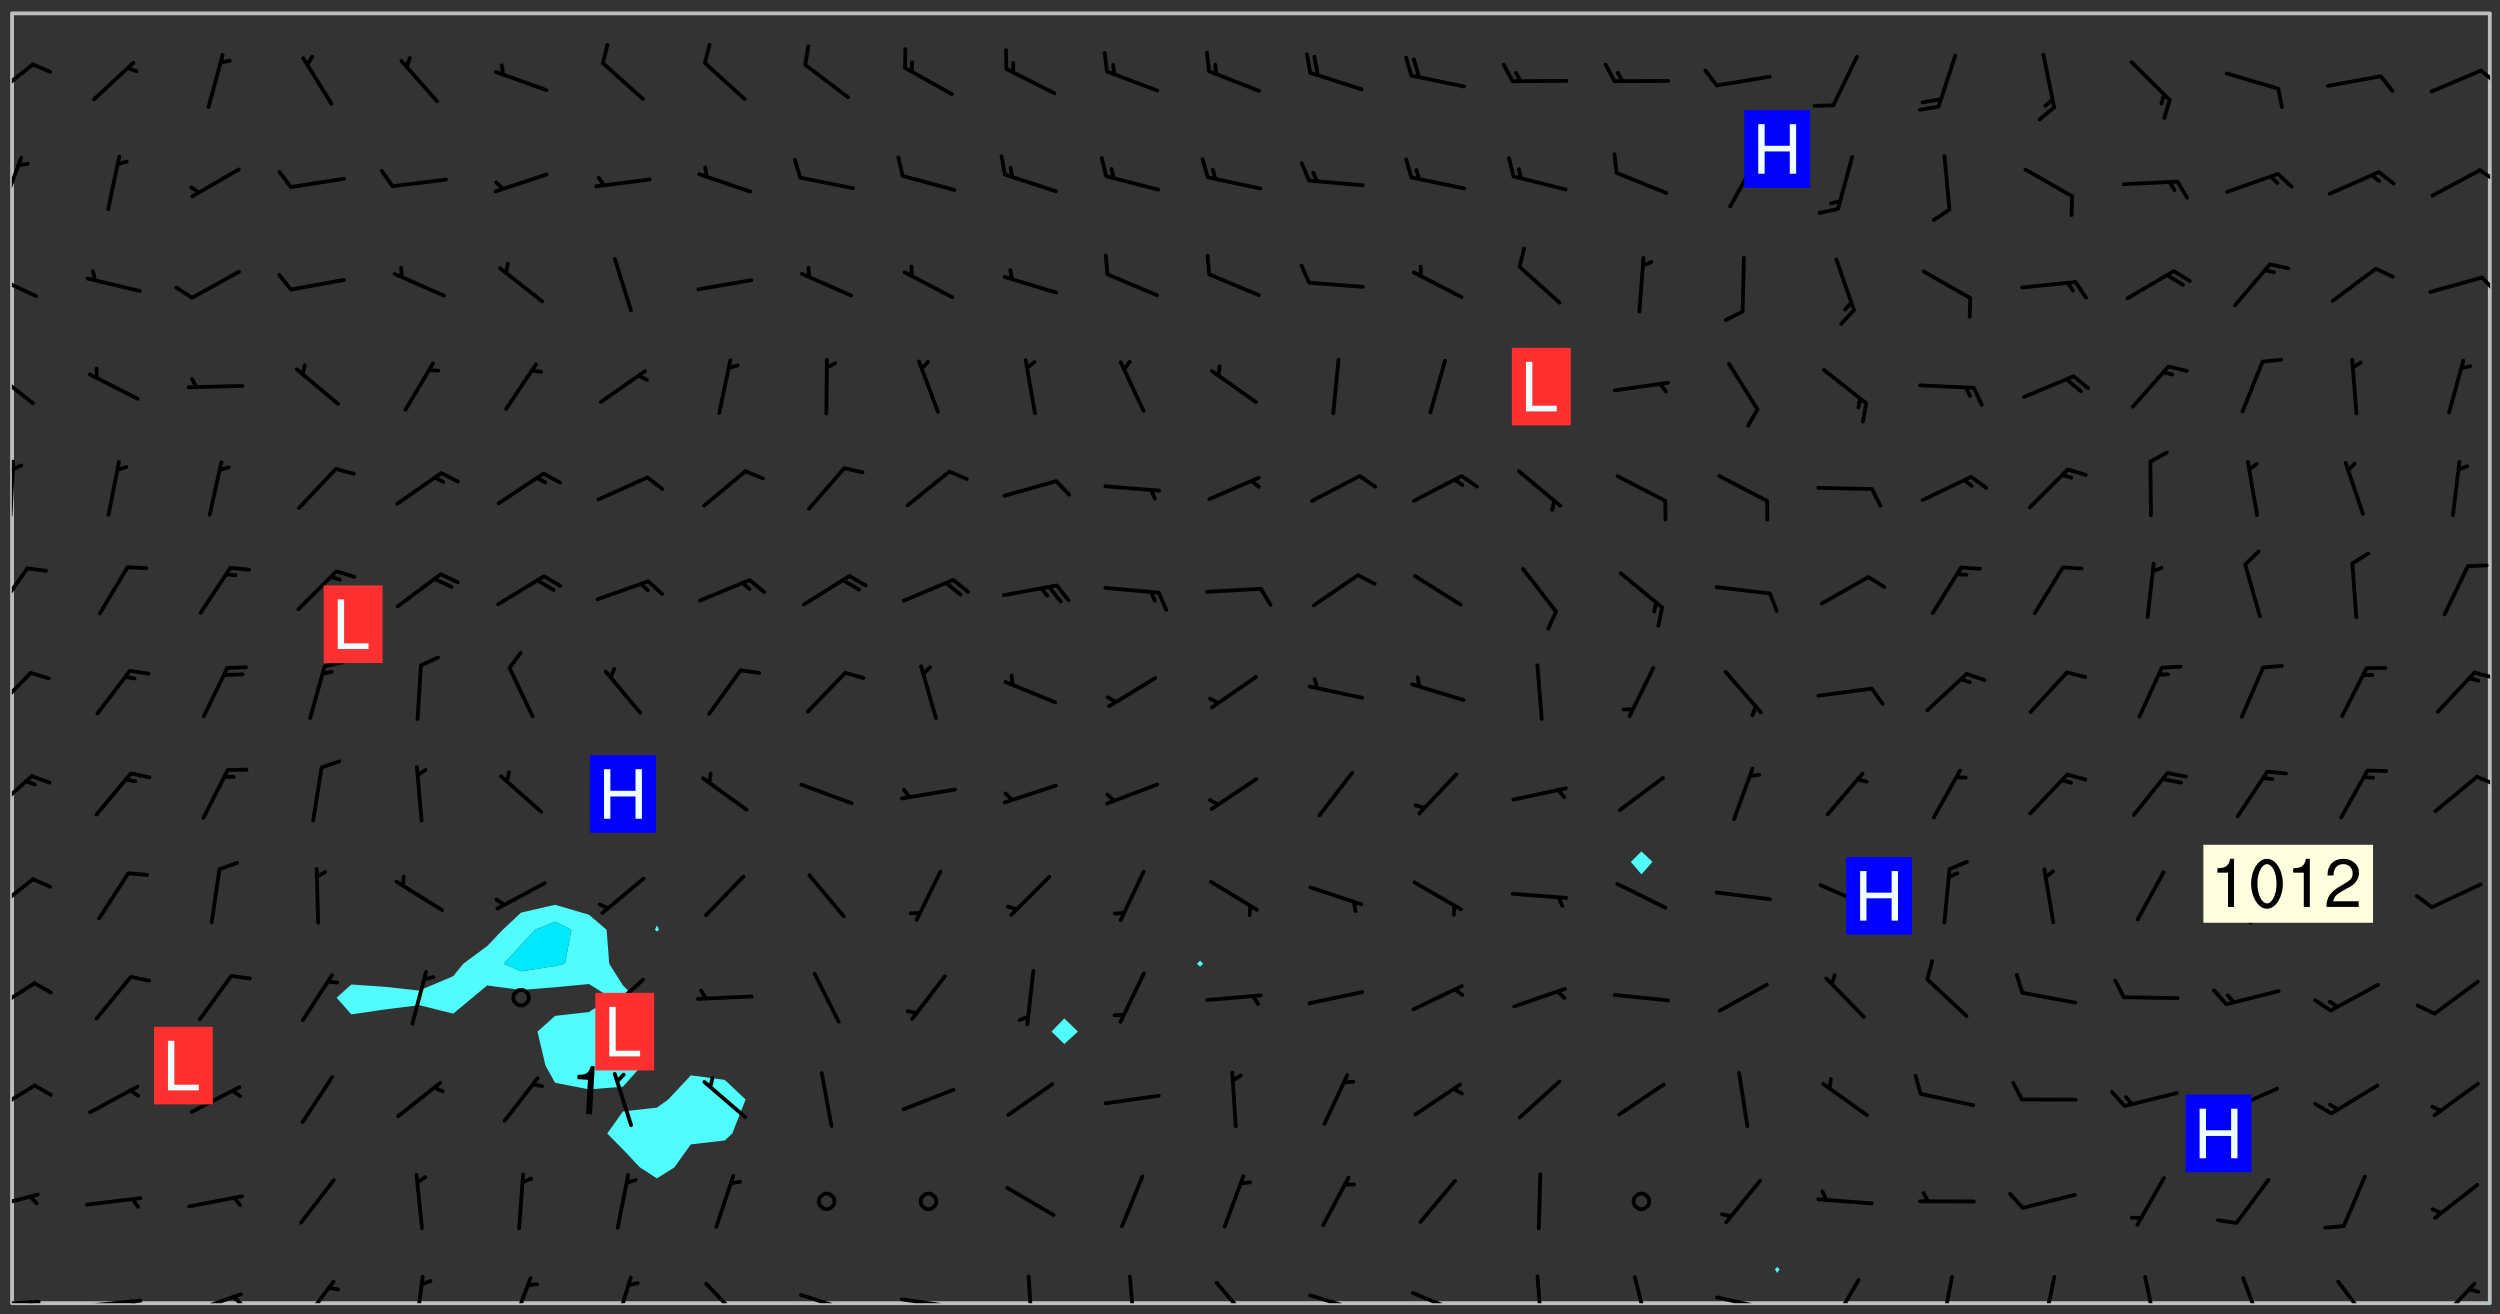 <svg xmlns="http://www.w3.org/2000/svg" role="img" xmlns:xlink="http://www.w3.org/1999/xlink" viewBox="142.45 309.95 326.84 171.84"><rect x="142.45" y="309.95" width="326.84" height="171.84" fill="#333333" stroke="none"/><defs><clipPath id="clip2"><path d="M 144 311.672 L 145 311.672 L 145 480.328 L 144 480.328 Z M 144 311.672"/></clipPath><clipPath id="clip3"><path d="M 144 311.672 L 468 311.672 L 468 480.328 L 144 480.328 Z M 144 311.672"/></clipPath><clipPath id="clip4"><path d="M 467 480 L 468 480 L 468 480.328 L 467 480.328 Z M 467 480"/></clipPath><clipPath id="clip5"><path d="M 467 311.672 L 468 311.672 L 468 480.328 L 467 480.328 Z M 467 311.672"/></clipPath><clipPath id="clip6"><path d="M 144 479 L 148 479 L 148 480.328 L 144 480.328 Z M 144 479"/></clipPath><clipPath id="clip7"><path d="M 146 479 L 148 479 L 148 480.328 L 146 480.328 Z M 146 479"/></clipPath><clipPath id="clip8"><path d="M 153 479 L 162 479 L 162 480.328 L 153 480.328 Z M 153 479"/></clipPath><clipPath id="clip9"><path d="M 159 479 L 161 479 L 161 480.328 L 159 480.328 Z M 159 479"/></clipPath><clipPath id="clip10"><path d="M 167 478 L 175 478 L 175 480.328 L 167 480.328 Z M 167 478"/></clipPath><clipPath id="clip11"><path d="M 172 479 L 175 479 L 175 480.328 L 172 480.328 Z M 172 479"/></clipPath><clipPath id="clip12"><path d="M 181 477 L 187 477 L 187 480.328 L 181 480.328 Z M 181 477"/></clipPath><clipPath id="clip13"><path d="M 196 476 L 198 476 L 198 480.328 L 196 480.328 Z M 196 476"/></clipPath><clipPath id="clip14"><path d="M 209 476 L 213 476 L 213 480.328 L 209 480.328 Z M 209 476"/></clipPath><clipPath id="clip15"><path d="M 222 476 L 226 476 L 226 480.328 L 222 480.328 Z M 222 476"/></clipPath><clipPath id="clip16"><path d="M 234 477 L 240 477 L 240 480.328 L 234 480.328 Z M 234 477"/></clipPath><clipPath id="clip17"><path d="M 246 479 L 255 479 L 255 480.328 L 246 480.328 Z M 246 479"/></clipPath><clipPath id="clip18"><path d="M 260 479 L 268 479 L 268 480.328 L 260 480.328 Z M 260 479"/></clipPath><clipPath id="clip19"><path d="M 276 476 L 278 476 L 278 480.328 L 276 480.328 Z M 276 476"/></clipPath><clipPath id="clip20"><path d="M 289 476 L 292 476 L 292 480.328 L 289 480.328 Z M 289 476"/></clipPath><clipPath id="clip21"><path d="M 301 477 L 307 477 L 307 480.328 L 301 480.328 Z M 301 477"/></clipPath><clipPath id="clip22"><path d="M 313 479 L 321 479 L 321 480.328 L 313 480.328 Z M 313 479"/></clipPath><clipPath id="clip23"><path d="M 326 478 L 334 478 L 334 480.328 L 326 480.328 Z M 326 478"/></clipPath><clipPath id="clip24"><path d="M 343 476 L 345 476 L 345 480.328 L 343 480.328 Z M 343 476"/></clipPath><clipPath id="clip25"><path d="M 355 476 L 359 476 L 359 480.328 L 355 480.328 Z M 355 476"/></clipPath><clipPath id="clip26"><path d="M 366 479 L 375 479 L 375 480.328 L 366 480.328 Z M 366 479"/></clipPath><clipPath id="clip27"><path d="M 381 477 L 386 477 L 386 480.328 L 381 480.328 Z M 381 477"/></clipPath><clipPath id="clip28"><path d="M 396 476 L 398 476 L 398 480.328 L 396 480.328 Z M 396 476"/></clipPath><clipPath id="clip29"><path d="M 409 476 L 412 476 L 412 480.328 L 409 480.328 Z M 409 476"/></clipPath><clipPath id="clip30"><path d="M 422 476 L 425 476 L 425 480.328 L 422 480.328 Z M 422 476"/></clipPath><clipPath id="clip31"><path d="M 435 476 L 439 476 L 439 480.328 L 435 480.328 Z M 435 476"/></clipPath><clipPath id="clip32"><path d="M 447 477 L 453 477 L 453 480.328 L 447 480.328 Z M 447 477"/></clipPath><clipPath id="clip33"><path d="M 460 477 L 467 477 L 467 480.328 L 460 480.328 Z M 460 477"/></clipPath><clipPath id="clip34"><path d="M 144 465 L 148 465 L 148 469 L 144 469 Z M 144 465"/></clipPath><clipPath id="clip35"><path d="M 144 451 L 148 451 L 148 456 L 144 456 Z M 144 451"/></clipPath><clipPath id="clip36"><path d="M 144 438 L 148 438 L 148 443 L 144 443 Z M 144 438"/></clipPath><clipPath id="clip37"><path d="M 144 424 L 148 424 L 148 430 L 144 430 Z M 144 424"/></clipPath><clipPath id="clip38"><path d="M 144 411 L 147 411 L 147 417 L 144 417 Z M 144 411"/></clipPath><clipPath id="clip39"><path d="M 466 411 L 468 411 L 468 413 L 466 413 Z M 466 411"/></clipPath><clipPath id="clip40"><path d="M 144 397 L 147 397 L 147 404 L 144 404 Z M 144 397"/></clipPath><clipPath id="clip41"><path d="M 465 397 L 468 397 L 468 399 L 465 399 Z M 465 397"/></clipPath><clipPath id="clip42"><path d="M 144 384 L 147 384 L 147 391 L 144 391 Z M 144 384"/></clipPath><clipPath id="clip43"><path d="M 144 370 L 145 370 L 145 378 L 144 378 Z M 144 370"/></clipPath><clipPath id="clip44"><path d="M 144 370 L 146 370 L 146 372 L 144 372 Z M 144 370"/></clipPath><clipPath id="clip45"><path d="M 144 358 L 148 358 L 148 363 L 144 363 Z M 144 358"/></clipPath><clipPath id="clip46"><path d="M 144 345 L 148 345 L 148 349 L 144 349 Z M 144 345"/></clipPath><clipPath id="clip47"><path d="M 466 345 L 468 345 L 468 349 L 466 349 Z M 466 345"/></clipPath><clipPath id="clip48"><path d="M 144 330 L 146 330 L 146 338 L 144 338 Z M 144 330"/></clipPath><clipPath id="clip49"><path d="M 466 331 L 468 331 L 468 334 L 466 334 Z M 466 331"/></clipPath><clipPath id="clip50"><path d="M 144 318 L 148 318 L 148 323 L 144 323 Z M 144 318"/></clipPath><clipPath id="clip51"><path d="M 466 318 L 468 318 L 468 321 L 466 321 Z M 466 318"/></clipPath><g id="surface461" clip-path="url(#clip1)"><path fill="#fff" fill-opacity="0" fill-rule="evenodd" d="M 0 0 L 1000 0 L 1000 1000 L 0 1000 Z M 0 0"/><path fill="#d3d3d3" fill-opacity="0" fill-rule="evenodd" d="M162.152 355.867L161.918 356.16 161.977 356.395 162.094 356.566 162.27 356.801 162.562 357.148 162.676 357.207 162.793 357.035 162.852 356.801 163.027 356.625 163.492 356.449 164.191 356.449 164.426 356.742 164.715 357.559 164.773 357.734 164.949 357.965 165.301 358.199 166 358.898 166.172 359.074 166.406 359.422 166.641 359.832 166.93 360.414 167.34 360.879 167.57 361.113 167.805 361.289 167.922 361.52 168.098 361.812 168.27 362.977 168.27 363.211 168.328 363.5 168.387 363.617 168.504 363.734 168.852 364.145 168.969 364.316 169.145 364.492 169.32 364.727 169.438 364.898 169.609 365.25 169.668 365.484 169.902 365.891 170.137 365.832 169.961 366.008 169.902 366.938 169.32 366.938 169.086 366.824 168.738 366.938 168.621 367.055 168.562 367.348 168.504 367.523 168.387 367.695 167.922 367.988 167.863 368.223 167.805 368.336 167.805 368.98 167.863 369.152 167.863 369.562 167.922 369.621 167.922 370.027 167.98 370.434 168.098 370.609 168.156 370.668 168.387 371.309 168.328 371.602 168.328 372.301 168.27 372.883 168.27 373.117 168.211 373.348 168.156 373.699 168.156 375.621 168.211 375.738 168.637 375.738 168.27 375.855 168.246 376.207 169.137 377.375 170.879 377.914 172.219 378.273 172.219 378.812 172.309 379.621 172.844 380.336 174.363 380.605 175.254 380.52 175.344 381.684 175.879 381.863 177.039 381.684 179.094 380.699 180.254 380.336 182.133 380.16 183.828 379.98 183.648 380.699 182.133 380.785 180.883 380.875 180.078 381.145 179.004 381.953 179.273 382.672 179.809 383.57 179.629 384.195 179.363 385.004 179.629 386.082 180.254 386.98 181.059 387.16 182.309 386.98 182.043 387.703 182.141 388.207 182.195 388.5 182.195 388.672 182.254 388.965 182.254 389.371 182.43 389.488 182.781 389.605 183.188 389.605 183.48 389.43 183.594 389.312 183.652 389.195 183.77 388.965 183.828 388.789 184.18 388.324 184.41 388.148 184.586 388.09 184.762 388.148 184.82 388.324 184.938 389.312 184.992 389.781 185.051 389.953 185.168 390.188 185.344 390.246 186.16 390.305 186.449 390.305 186.566 390.539 186.625 390.945 186.684 391.297 186.684 392.402 186.801 392.695 186.918 393.043 187.207 393.742 187.383 394.094 187.965 394.848 188.316 395.023 188.488 395.082 188.957 395.316 189.598 395.781 189.945 396.016 190.238 396.191 190.531 396.246 190.762 396.309 191.578 396.656 191.871 396.832 191.984 397.004 192.336 397.355 192.453 397.531 192.977 398.172 192.977 398.461 193.035 398.812 193.035 399.16 193.094 399.512 193.152 399.801 193.27 399.859 193.441 399.918 193.617 399.918 194.199 400.152 194.375 400.27 194.551 400.559 194.727 400.793 194.84 401.027 195.133 401.258 195.25 401.375 195.25 401.785 195.309 401.84 195.598 402.074 195.832 402.191 195.891 402.309 196.008 402.48 196.066 402.598 196.297 402.832 196.355 403.008 196.59 403.066 196.707 403.125 196.59 403.238 196.531 403.355 196.531 403.473 196.414 403.766 196.297 404.055 196.297 404.637 196.473 404.754 196.59 404.812 196.648 404.93 196.766 405.047 196.879 405.105 197.055 405.453 197.113 405.805 197.172 406.211 197.172 406.387 197.113 406.562 196.996 407.262 196.996 407.434 197.113 407.609 197.406 407.902 197.812 407.902 197.988 408.02 198.105 408.191 198.223 408.484 198.223 408.719 197.695 408.719 197.465 408.484 197.23 408.484 197.055 408.543 196.996 409.242 197.055 409.59 197.172 409.766 197.348 410.176 197.465 410.406 197.754 410.875 197.93 410.93 198.453 410.93 198.688 410.988 199.445 411.629 199.504 411.922 199.504 412.156 199.562 412.215 199.793 412.562 199.793 412.914 199.676 413.086 199.676 413.379 199.969 413.668 200.262 413.844 200.434 413.902 200.727 414.078 201.02 414.195 201.602 414.602 201.891 414.836 202.184 415.012 202.402 415.172 202.418 415.184 202.648 415.359 203.289 415.883 203.465 416.117 203.582 416.293 203.758 416.469 203.871 416.641 203.871 417.281 203.988 417.457 204.457 417.574 205.039 417.691 205.273 417.75 205.504 417.863 205.797 417.98 205.91 418.039 206.496 418.391 206.785 418.562 206.961 418.625 207.137 418.68 207.312 418.738 208.012 419.09 208.301 419.266 208.535 419.32 208.824 419.496 209.059 419.613 209.699 420.02 209.992 420.137 210.164 420.195 210.398 420.254 210.809 420.312 211.039 420.371 211.273 420.488 211.332 420.66 210.922 420.836 211.391 420.895 211.449 421.188 211.562 421.422 211.738 421.477 211.973 421.535 212.148 421.594 212.555 421.711 213.195 421.945 213.312 422.117 213.371 422.352 213.371 422.527 213.312 422.645 213.254 423.051 213.488 423.285 213.605 423.344 213.953 423.461 214.594 423.691 214.77 423.809 215.059 423.926 215.234 424.102 215.469 424.566 216.051 425.672 216.227 425.848 216.574 426.023 216.75 426.141 217.102 426.258 218.148 426.781 218.383 426.84 218.848 426.953 219.141 427.012 219.605 427.188 220.363 427.77 220.598 428.004 220.945 428.469 221.121 428.645 221.41 428.879 222.227 429.578 222.52 429.754 222.809 430.043 223.102 430.219 223.395 430.508 224.09 431.148 224.266 431.324 224.559 431.559 224.848 431.793 225.316 432.082 225.957 432.664 226.305 432.898 226.539 433.191 226.887 433.539 227.238 434.004 228.172 434.996 228.52 435.402 228.637 435.578 228.871 435.637 228.984 435.754 229.629 435.93 229.859 436.043 230.094 436.102 230.387 436.277 230.617 436.395 231.551 437.094 231.957 437.5 232.191 437.676 232.598 437.852 232.832 437.969 233.648 438.316 233.996 438.551 234.23 438.668 234.523 438.957 234.754 439.074 235.512 439.426 235.863 439.598 236.094 439.656 236.387 439.773 236.621 439.832 237.492 440.008 238.309 440.008 238.777 440.238 238.949 440.297 239.824 440.996 240.289 441.113 240.582 441.172 240.758 441.23 240.988 441.289 241.457 441.348 241.805 441.406 242.156 441.465 242.562 441.523 242.855 441.523 243.027 441.582 243.027 441.812 243.203 441.988 243.496 441.988 243.844 442.047 244.195 442.105 244.895 442.223 245.535 442.223 246 441.988 246.293 441.812 246.465 441.695 246.875 441.523 247.164 441.348 248.098 440.883 248.566 440.59 249.09 440.297 249.555 440.125 250.02 439.949 251.07 439.484 251.359 439.367 251.77 439.25 252.059 439.133 252.586 438.957 254.102 438.258 254.684 437.91 254.973 437.852 255.266 437.793 255.613 437.676 256.488 437.445 256.84 437.328 256.953 437.328 257.188 437.27 258.062 437.035 258.297 436.977 259.109 436.977 259.461 436.918 260.277 436.801 260.449 436.742 260.801 436.688 261.094 436.629 261.324 436.57 262.141 436.395 262.316 436.336 262.664 436.336 262.898 436.277 263.363 436.16 264.121 435.988 264.355 435.93 264.703 435.93 265.113 435.812 265.402 435.754 266.688 435.695 266.977 435.695 267.387 435.637 267.617 435.578 267.793 435.578 268.668 435.461 269.074 435.461 269.484 435.344 269.832 435.344 270.184 435.23 271.055 435.172 272.805 435.172 273.852 435.461 274.262 435.578 274.551 435.695 274.902 435.812 275.191 435.93 276.242 436.102 276.531 436.16 276.824 436.16 277.117 436.219 277.289 436.277 277.699 436.336 277.871 436.395 277.988 436.453 278.105 436.453 278.223 436.512 278.574 436.57 278.688 436.57 279.098 436.637 281.02 437.031 282.945 437.426 284.465 437.875 286.16 438.594 288.305 439.398 289.91 438.68 291.34 437.875 292.5 436.797 293.75 436.348 296.785 435.629 298.66 435.27 300.805 433.922 303.039 432.668 305.539 431.41 307.234 430.961 309.02 430.781 310.18 430.512 310.805 431.051 312.145 430.781 312.859 429.793 313.844 428.449 314.289 428.27 315.094 427.91 316.969 427.371 318.754 426.922 320.004 426.652 321.164 426.562 322.863 426.473 324.824 426.203 326.074 426.113 326.613 426.113 327.238 426.023 328.129 426.023 330.273 425.844 332.684 425.664 335.273 425.574 336.969 425.754 338.578 425.844 340.008 426.203 341.168 426.922 343.043 427.91 344.203 429.438 344.469 430.152 345.098 430.242 345.453 431.141 345.988 431.68 346.523 433.207 347.598 433.566 348.133 433.566 347.328 434.102 347.418 435.809 348.133 438.504 349.023 439.309 349.918 440.297 350.633 441.555 352.418 442.094 353.938 441.914 354.293 443.258 355.902 442.453 356.883 441.914 357.152 442.184 357.469 441.969 357.688 441.824 358.488 442.273 358.938 441.914 359.293 441.914 359.828 441.645 360.367 440.926 360.902 440.656 361.527 439.668 362.688 440.117 363.527 440.488 364.922 441.105 366.617 440.926 368.223 440.926 370.008 441.016 370.188 439.309 370.723 437.965 371.527 438.234 372.02 439.082 372.422 439.488 372.332 440.027 372.332 440.387 373.047 440.836 373.758 440.566 375.188 440.566 375.547 441.555 375.992 442.812 376.707 444.156 377.957 444.785 379.652 445.414 380.367 445.234 380.547 444.695 381.527 444.605 381.977 444.965 382.062 446.223 381.797 446.852 381.262 447.031 381.262 447.57 381.977 448.555 382.242 449.094 383.227 450.082 384.027 451.16 383.762 451.52 383.672 452.418 383.047 454.75 382.691 456.816 382.602 458.609 382.422 459.328 382.332 459.867 382.332 461.305 381.352 463.188 380.992 464.895 380.457 465.793 379.652 466.961 379.387 467.5 381.441 468.754 381.527 469.113 381.172 469.652 381.082 469.473 381.082 470.281 381.172 471.719 380.727 472.434 379.652 472.527 379.387 473.242 379.922 474.141 380.727 474.859 381.887 475.668 383.227 475.938 383.672 476.297 383.316 476.746 381.527 476.656 380.277 476.207 379.562 475.488 378.938 475.398 378.762 478.988 378.574 480.297 467.934 480.297 467.934 311.703 412.664 311.703 412.664 360.785 413.426 360.91 416.715 361.453 418.738 364.289 418.738 367.043 421.09 367.375 423.438 367.707 427.488 367.707 426.109 371.867 424.086 372.574 422.062 373.277 421.52 373.621 418.926 375.238 418.738 375.355 416.715 373.277 415.984 370.535 413.312 368.457 411.938 364.957 411.871 364.875 409.914 362.203 412.664 360.785 412.664 311.703 294.422 311.703 294.422 403.117 294.539 403.148 294.672 403.16 294.746 403.234 294.852 403.281 294.941 403.34 295.027 403.398 295.117 403.457 295.414 403.754 295.473 403.844 295.504 403.961 295.531 404.078 295.547 404.215 295.516 404.332 295.457 404.422 295.398 404.508 295.355 404.613 295.309 404.715 295.281 404.836 295.281 404.98 295.457 405.25 295.605 405.398 295.68 405.484 295.754 405.559 295.797 405.664 295.859 405.754 295.918 405.84 295.961 405.945 296.02 406.035 296.066 406.137 296.109 406.242 296.168 406.328 296.285 406.508 296.359 406.582 296.422 406.668 296.48 406.758 296.523 406.863 296.582 406.953 296.641 407.039 296.703 407.129 296.762 407.219 296.805 407.32 296.922 407.5 296.996 407.574 297.055 407.66 297.129 407.734 297.219 407.793 297.324 407.84 297.473 407.84 297.605 407.824 297.738 407.84 297.84 407.793 297.914 407.719 297.961 407.617 297.945 407.484 297.945 407.336 297.898 407.23 297.871 407.113 297.824 407.012 297.797 406.891 297.754 406.789 297.691 406.699 297.648 406.598 297.605 406.492 297.574 406.375 297.559 406.242 297.547 406.105 297.633 406.047 297.691 405.961 297.812 405.93 297.855 406.035 297.871 406.168 297.871 406.285 297.93 406.387 297.988 406.477 298.078 406.535 298.227 406.684 298.285 406.773 298.328 406.879 298.316 406.98 298.402 407.039 298.508 407.086 298.594 407.145 298.684 407.203 298.758 407.277 298.641 407.305 298.535 407.352 298.449 407.41 298.375 407.484 298.316 407.574 298.254 407.66 298.227 407.781 298.18 407.883 298.137 407.988 298.105 408.105 298.094 408.238 298.078 408.371 298.078 408.52 298.105 408.637 298.152 408.742 298.195 408.844 298.254 408.934 298.328 409.008 298.418 409.066 298.492 409.141 298.582 409.199 298.641 409.289 298.684 409.395 298.73 409.496 298.848 409.527 298.98 409.543 299.129 409.543 299.246 409.512 299.352 409.555 299.395 409.66 299.441 409.762 299.469 409.883 299.5 410 299.527 410.117 299.559 410.238 299.586 410.355 299.691 410.398 299.793 410.445 299.926 410.43 300.074 410.578 300.137 410.664 300.211 410.738 300.281 410.812 300.371 410.875 300.477 410.918 300.578 410.961 300.695 410.992 300.832 411.008 300.949 410.977 301.023 410.902 301.051 410.785 301.039 410.652 301.008 410.531 300.98 410.414 301.023 410.309 301.141 410.309 301.23 410.371 301.348 410.398 301.496 410.398 301.629 410.414 301.777 410.414 301.91 410.43 302.043 410.414 302.191 410.414 302.324 410.398 302.457 410.387 302.594 410.398 302.711 410.371 302.844 410.355 303.035 410.297 302.977 410.473 302.961 410.605 302.934 410.727 302.918 410.859 302.859 410.945 302.727 410.961 302.621 411.008 302.516 411.051 302.398 411.082 302.281 411.109 302.016 411.141 301.867 411.141 301.734 411.156 301.66 411.23 301.719 411.316 301.867 411.465 301.984 411.645 302.059 411.715 302.148 411.777 302.238 411.836 302.324 411.895 302.414 411.953 302.516 411.996 302.621 412.059 302.727 412.102 302.812 412.16 302.918 412.207 303.02 412.25 303.199 412.367 303.258 412.457 303.215 412.559 303.168 412.664 303.184 412.797 303.406 413.02 303.465 413.109 303.508 413.211 303.539 413.332 303.582 413.434 303.598 413.566 303.629 413.684 303.641 413.82 303.672 413.938 303.82 414.086 303.922 414.129 304.027 414.172 304.145 414.203 304.277 414.219 304.414 414.234 304.531 414.234 304.648 414.203 304.738 414.145 304.781 414.039 304.828 413.938 304.871 413.832 304.902 413.715 304.914 413.582 304.914 413.434 304.902 413.301 304.887 413.168 304.855 413.051 304.812 412.945 304.766 412.84 304.723 412.738 304.68 412.633 304.664 412.5 304.68 412.367 304.707 412.25 304.738 412.133 304.766 412.012 304.812 411.91 304.902 411.852 304.988 411.789 305.062 411.715 305.152 411.656 305.375 411.434 305.434 411.348 305.508 411.273 305.625 411.094 305.684 411.008 305.684 410.859 305.609 410.785 305.508 410.738 305.402 410.695 305.301 410.652 305.242 410.562 305.195 410.457 305.168 410.34 305.258 410.281 305.375 410.25 305.477 410.207 305.656 410.09 305.805 409.941 305.816 409.809 305.805 409.703 305.715 409.645 305.582 409.66 305.434 409.66 305.301 409.676 305.168 409.66 305.047 409.629 304.961 409.57 304.887 409.496 304.828 409.406 304.766 409.32 304.648 409.141 304.59 409.055 304.621 408.934 304.707 408.875 304.828 408.844 304.887 408.758 304.887 408.637 304.855 408.52 304.797 408.43 304.738 408.344 304.691 408.238 304.664 408.121 304.648 407.988 304.707 407.898 304.781 407.824 304.871 407.766 304.988 407.586 305.062 407.512 305.121 407.426 305.27 407.277 305.391 407.246 305.523 407.23 305.656 407.246 305.73 407.32 305.773 407.426 305.789 407.559 305.758 407.676 305.641 407.707 305.508 407.719 305.359 407.867 305.316 407.973 305.27 408.074 305.242 408.195 305.211 408.312 305.211 408.461 305.242 408.578 305.285 408.684 305.344 408.773 305.418 408.844 305.492 408.918 305.609 408.949 305.73 408.977 305.848 408.949 305.98 408.934 306.098 408.934 306.188 408.992 306.262 409.066 306.309 409.172 306.367 409.258 306.469 409.305 306.602 409.32 306.707 409.363 306.793 409.422 306.781 409.527 306.707 409.602 306.527 409.719 306.469 409.809 306.379 409.867 306.309 409.941 306.234 410.016 306.172 410.105 306.145 410.223 306.129 410.355 306.145 410.488 306.129 410.621 306.129 410.77 306.145 410.902 306.172 411.02 306.203 411.141 306.277 411.215 306.367 411.273 306.453 411.332 306.543 411.391 306.66 411.422 306.66 411.508 306.559 411.555 306.469 411.613 306.203 411.645 306.086 411.672 305.938 411.672 305.832 411.715 305.73 411.762 305.672 411.852 305.609 412.086 305.598 412.219 305.566 412.34 305.551 412.473 305.551 412.766 305.539 412.898 305.551 413.035 305.566 413.168 305.699 413.184 305.832 413.195 305.953 413.227 306.039 413.285 306.113 413.359 306.16 413.465 306.203 413.566 306.219 413.699 306.219 414.145 306.203 414.277 306.203 414.723 306.234 414.988 306.262 415.105 306.277 415.238 306.309 415.355 306.395 415.566 306.426 415.832 306.426 415.98 306.395 416.098 306.367 416.215 306.336 416.336 306.309 416.453 306.277 416.57 306.246 416.691 306.234 416.824 306.219 416.957 306.309 417.016 306.426 416.984 306.527 417 306.574 417.105 306.543 417.371 306.543 417.812 306.5 417.918 306.453 418.023 306.41 418.125 306.367 418.23 306.309 418.316 306.277 418.438 306.234 418.555 306.203 418.672 306.188 418.805 306.203 418.938 306.262 419.027 306.367 419.074 306.453 419.133 306.512 419.219 306.5 419.355 306.469 419.473 306.426 419.574 306.426 420.02 306.41 420.152 306.41 420.301 306.379 420.418 306.336 420.523 306.309 420.641 306.262 420.746 306.219 420.848 306.188 420.969 306.16 421.086 306.129 421.219 306.098 421.336 306.07 421.453 306.027 421.559 305.996 421.676 305.965 421.797 305.953 421.93 305.938 422.062 305.938 422.359 305.965 422.477 305.965 422.625 306.012 423.023 306.039 423.141 306.098 423.23 306.219 423.262 306.367 423.262 306.5 423.246 306.559 423.336 306.559 423.453 306.5 423.543 306.41 423.602 306.309 423.645 306.203 423.691 306.113 423.75 306.027 423.809 305.891 423.824 305.773 423.793 305.641 423.777 305.539 423.824 305.477 423.91 305.465 424.047 305.449 424.18 305.418 424.297 305.391 424.414 305.375 424.547 305.344 424.668 305.344 424.965 305.359 425.098 305.391 425.215 305.391 425.363 305.402 425.496 305.402 425.645 305.375 425.762 305.328 425.863 305.301 425.984 305.27 426.102 305.211 426.191 305.137 426.266 305.035 426.309 304.93 426.355 304.812 426.383 304.691 426.414 304.59 426.367 304.648 426.281 304.754 426.234 304.781 426.117 304.812 426 304.84 425.879 304.871 425.762 304.871 425.613 304.887 425.48 304.855 425.363 304.812 425.258 304.707 425.273 304.633 425.348 304.531 425.391 304.441 425.453 304.367 425.527 304.324 425.629 304.309 425.762 304.277 425.879 304.25 426 304.219 426.117 304.191 426.234 304.16 426.355 304.133 426.473 304.102 426.59 304.059 426.695 303.969 426.754 303.879 426.754 303.762 426.723 303.73 426.637 303.746 426.5 303.715 426.383 303.715 426.234 303.703 426.102 303.703 425.953 303.641 425.719 303.613 425.598 303.57 425.496 303.523 425.391 303.465 425.305 303.406 425.215 303.363 425.109 303.301 425.023 303.152 424.875 303.082 424.801 302.977 424.754 302.871 424.711 302.77 424.668 302.473 424.371 302.383 424.297 302.297 424.238 302.191 424.195 302.102 424.133 302.016 424.074 301.91 424.031 301.82 423.973 301.734 423.91 301.66 423.84 301.555 423.793 301.469 423.734 301.363 423.691 301.273 423.629 301.172 423.586 301.066 423.543 300.98 423.484 300.875 423.438 300.77 423.395 300.668 423.348 300.578 423.289 300.477 423.246 300.371 423.203 300.281 423.141 300.164 423.113 300.031 423.098 299.898 423.113 299.75 423.113 299.617 423.129 299.5 423.098 299.41 423.039 299.336 422.965 299.246 422.906 299.145 422.859 298.996 422.859 298.875 422.832 298.773 422.789 298.699 422.715 298.582 422.535 298.492 422.477 298.391 422.434 298.301 422.371 298.195 422.328 298.105 422.27 298.02 422.211 297.914 422.164 297.855 422.078 297.797 421.988 297.754 421.883 297.707 421.781 297.633 421.707 297.547 421.648 297.473 421.574 297.383 421.516 297.16 421.293 297.117 421.188 297.086 420.922 297.191 420.879 297.336 420.879 297.441 420.922 297.516 420.996 297.605 421.055 297.691 421.113 297.797 421.16 297.887 421.219 298.035 421.367 298.105 421.441 298.254 421.59 298.316 421.676 298.391 421.75 298.477 421.809 298.551 421.883 298.641 421.945 298.73 422.004 298.816 422.062 299.086 422.238 299.188 422.285 299.293 422.328 299.395 422.371 299.441 422.297 299.5 422.211 299.574 422.137 299.645 422.062 299.75 422.105 299.824 422.18 299.883 422.27 299.926 422.371 299.973 422.477 300.016 422.582 300.137 422.609 300.254 422.582 300.328 422.492 300.371 422.387 300.43 422.297 300.504 422.223 300.609 422.18 300.727 422.152 300.859 422.164 300.949 422.223 301.098 422.371 301.156 422.461 301.199 422.566 301.246 422.668 301.289 422.773 301.332 422.875 301.438 422.922 301.543 422.965 301.676 422.98 301.762 422.922 301.82 422.832 301.895 422.758 302 422.715 302.117 422.742 302.223 422.789 302.324 422.832 302.43 422.875 302.531 422.922 302.711 423.039 302.711 423.156 302.695 423.289 302.711 423.422 302.727 423.559 302.785 423.645 302.887 423.691 303.008 423.719 303.125 423.75 303.273 423.75 303.391 423.719 303.449 423.629 303.629 423.512 303.688 423.422 303.762 423.348 303.82 423.262 303.938 423.082 304.117 422.965 304.234 422.996 304.324 423.055 304.367 423.129 304.352 423.262 304.352 423.379 304.441 423.438 304.59 423.438 304.723 423.422 304.855 423.41 305.121 423.379 305.227 423.336 305.344 423.305 305.465 423.277 305.539 423.203 305.609 423.129 305.672 423.039 305.656 422.934 305.609 422.832 305.508 422.789 305.402 422.773 305.285 422.801 305.02 422.832 304.871 422.832 304.797 422.758 304.707 422.699 304.59 422.668 304.473 422.641 304.34 422.625 304.191 422.625 304.059 422.641 303.762 422.641 303.656 422.594 303.508 422.445 303.465 422.344 303.406 422.254 303.629 422.031 303.715 421.973 303.82 421.93 303.938 421.898 304.07 421.883 304.203 421.898 304.34 421.914 304.441 421.957 304.574 421.945 304.664 421.883 304.766 421.84 304.828 421.75 304.781 421.648 304.691 421.59 304.574 421.559 304.473 421.516 304.414 421.426 304.352 421.336 304.352 421.219 304.367 421.086 304.473 421.039 304.547 420.969 304.547 420.848 304.457 420.789 304.426 420.672 304.516 420.613 304.59 420.539 304.633 420.434 304.691 420.344 304.738 420.242 304.754 420.109 304.754 419.961 304.707 419.855 304.664 419.754 304.574 419.695 304.441 419.68 304.34 419.637 304.203 419.621 304.086 419.59 303.641 419.59 303.508 419.574 303.375 419.562 303.242 419.547 303.125 419.516 302.977 419.516 302.844 419.5 302.711 419.488 302.445 419.457 302.324 419.414 302.238 419.355 302.164 419.281 302.164 419.133 302.176 419 302.281 418.953 302.383 418.91 302.516 418.895 302.668 418.895 302.801 418.879 303.094 418.879 303.215 418.91 303.316 418.953 303.406 419.012 303.641 419.074 303.762 419.027 303.852 418.969 303.953 418.926 304.086 418.91 304.191 418.953 304.293 419 304.426 419.012 304.547 418.984 304.691 418.984 304.812 418.953 304.93 418.926 305.035 418.879 305.109 418.805 305.195 418.746 305.344 418.598 305.402 418.512 305.449 418.406 305.477 418.289 305.492 418.184 305.391 418.141 305.301 418.082 305.184 418.051 305.078 418.008 304.988 417.945 304.914 417.859 304.84 417.785 304.738 417.742 304.633 417.695 304.531 417.652 304.473 417.562 304.426 417.461 304.34 417.25 304.277 417.164 304.219 417.074 304.145 417 304.059 416.941 303.789 416.941 303.672 416.973 303.582 417.031 303.48 417.074 303.348 417.09 303.242 417.074 303.215 416.957 303.152 416.867 303.035 416.836 302.934 416.793 302.785 416.645 302.754 416.527 302.738 416.422 302.812 416.348 302.992 416.23 303.109 416.203 303.227 416.172 303.363 416.188 303.465 416.23 303.57 416.273 303.672 416.32 303.777 416.363 303.895 416.395 304.027 416.41 304.145 416.438 304.277 416.453 304.383 416.438 304.473 416.379 304.398 416.305 304.293 416.262 304.219 416.188 304.145 416.098 303.996 415.949 303.91 415.891 303.82 415.832 303.746 415.758 303.656 415.699 303.555 415.652 303.434 415.625 303.332 415.578 303.227 415.535 303.109 415.504 303.008 415.461 302.887 415.43 302.738 415.43 302.621 415.461 302.516 415.504 302.43 415.566 302.25 415.684 302.164 415.742 302.074 415.801 301.969 415.848 301.883 415.906 301.777 415.949 301.676 415.992 301.57 416.039 301.496 416.113 301.438 416.203 301.379 416.289 301.332 416.395 301.273 416.48 301.199 416.555 301.066 416.543 300.949 416.512 300.832 416.512 300.758 416.586 300.668 416.645 300.594 416.719 300.504 416.777 300.418 416.836 300.312 416.883 300.211 416.926 300.074 416.941 299.973 416.898 299.824 416.75 299.719 416.703 299.633 416.703 299.527 416.75 299.426 416.793 299.305 416.824 299.188 416.793 299.113 416.719 299.113 416.602 299.145 416.48 299.219 416.41 299.277 416.32 299.352 416.246 299.469 416.215 299.574 416.172 299.867 416.172 300 416.156 300.137 416.141 300.238 416.098 300.328 416.039 300.43 415.992 300.52 415.934 300.652 415.922 300.742 415.98 300.875 415.992 300.965 415.934 301.051 415.875 301.156 415.832 301.246 415.773 301.332 415.711 301.422 415.652 301.57 415.504 301.629 415.418 301.688 415.328 301.793 415.285 301.926 415.27 302.043 415.297 302.164 415.328 302.223 415.27 302.281 415.18 302.312 414.914 302.34 414.797 302.445 414.809 302.578 414.824 302.68 414.781 302.77 414.723 302.828 414.633 302.902 414.559 302.961 414.469 303.008 414.367 303.02 414.234 303.008 414.102 302.961 413.996 302.812 413.848 302.754 413.758 302.695 413.672 302.652 413.566 302.652 413.121 302.668 412.988 302.668 412.84 302.68 412.707 302.621 412.648 302.531 412.707 302.43 412.664 302.25 412.547 302.164 412.488 302.102 412.398 302.043 412.309 301.969 412.234 301.883 412.176 301.762 412.207 301.66 412.219 301.555 412.266 301.469 412.324 301.363 412.367 301.215 412.516 301.125 412.574 301.039 412.633 300.949 412.695 300.844 412.738 300.711 412.754 300.711 412.633 300.816 412.59 300.934 412.559 301.008 412.488 301.051 412.383 301.051 412.234 301.023 412.117 300.875 411.969 300.742 411.953 300.594 411.953 300.477 411.984 300.371 412.027 300.27 412.07 300.18 412.133 300.062 412.16 299.988 412.086 300 411.953 299.957 411.852 299.914 411.746 299.824 411.688 299.707 411.715 299.586 411.746 299.469 411.777 299.367 411.82 299.246 411.852 299.145 411.895 299.039 411.938 298.949 411.996 298.848 412.012 298.848 411.895 298.863 411.762 298.805 411.672 298.73 411.715 298.582 411.863 298.523 411.953 298.449 412.027 298.402 412.133 298.359 412.234 298.285 412.309 298.227 412.398 298.152 412.473 298.094 412.559 298.02 412.633 297.93 412.695 297.855 412.766 297.781 412.84 297.68 412.855 297.547 412.871 297.441 412.828 297.441 412.707 297.59 412.559 297.633 412.457 297.691 412.367 297.738 412.266 297.781 412.16 297.84 412.07 297.871 411.953 297.914 411.852 297.945 411.73 297.973 411.613 298.02 411.508 298.062 411.406 298.105 411.301 298.18 411.23 298.27 411.168 298.359 411.109 298.461 411.066 298.758 411.066 299.023 411.035 299.129 410.992 299.055 410.918 298.938 410.887 298.832 410.844 298.742 410.785 298.641 410.738 298.551 410.68 298.449 410.637 298.344 410.594 298.254 410.531 298.168 410.473 298.062 410.43 297.961 410.387 297.84 410.355 297.723 410.324 297.621 410.281 297.5 410.25 297.398 410.207 297.309 410.148 297.266 410.043 297.25 409.91 297.352 409.867 297.484 409.852 297.621 409.867 297.754 409.852 297.855 409.809 297.914 409.719 297.93 409.613 297.84 409.555 297.766 409.48 297.664 409.438 297.574 409.379 297.426 409.23 297.383 409.125 297.367 408.992 297.367 408.699 297.309 408.609 297.219 408.551 297.145 408.477 297.102 408.371 297.07 408.254 297.012 408.164 296.938 408.09 296.82 408.062 296.746 407.988 296.656 407.93 296.566 407.867 296.48 407.809 296.406 407.734 296.348 407.648 296.301 407.543 296.215 407.484 296.066 407.336 295.871 407.277 295.738 407.293 295.637 407.336 295.562 407.41 295.516 407.512 295.473 407.617 295.414 407.707 295.355 407.793 295.059 408.09 294.969 408.148 294.883 408.148 294.82 408.062 294.777 407.957 294.809 407.84 294.867 407.75 294.895 407.633 294.883 407.5 294.793 407.438 294.688 407.484 294.57 407.512 294.453 407.543 294.184 407.719 294.082 407.766 293.965 407.793 293.859 407.84 293.77 407.898 293.668 407.941 293.609 407.855 293.562 407.75 293.578 407.617 293.625 407.512 293.695 407.438 293.77 407.367 293.828 407.277 293.828 407.129 293.785 407.023 293.547 407.023 293.445 407.07 293.414 407.188 293.387 407.305 293.355 407.426 293.281 407.469 293.148 407.484 293.074 407.438 293.031 407.336 292.988 407.23 292.941 407.129 292.898 407.023 292.777 407.055 292.676 407.098 292.543 407.113 292.426 407.145 292.32 407.188 292.23 407.246 292.129 407.293 292.008 407.32 291.875 407.336 291.773 407.293 291.715 407.203 291.668 407.098 291.625 406.996 291.582 406.891 291.582 406.773 291.641 406.684 291.727 406.625 291.906 406.508 292.008 406.461 292.113 406.418 292.219 406.359 292.32 406.316 292.41 406.254 292.512 406.211 292.617 406.152 292.719 406.105 292.809 406.047 292.914 406.004 293.016 405.961 293.105 405.898 293.207 405.855 293.344 405.84 293.461 405.871 293.562 405.914 293.684 405.945 293.785 405.988 293.891 406.035 293.992 406.078 294.098 406.121 294.199 406.168 294.305 406.211 294.406 406.254 294.512 406.301 294.598 406.359 294.703 406.402 294.82 406.434 294.926 406.477 295.027 406.523 295.117 406.582 295.223 406.625 295.324 406.668 295.43 406.715 295.547 406.742 295.648 406.789 295.77 406.816 295.918 406.816 296.004 406.758 296.02 406.656 296.078 406.566 296.051 406.449 295.977 406.375 295.859 406.195 295.785 406.121 295.695 406.047 295.516 405.93 295.43 405.871 295.324 405.828 295.223 405.781 294.953 405.605 294.895 405.516 294.82 405.441 294.762 405.352 294.719 405.25 294.688 405.133 294.672 404.996 294.672 404.434 294.66 404.301 294.645 404.168 294.613 404.051 294.598 403.918 294.586 403.785 294.555 403.664 294.332 403.441 294.273 403.355 294.258 403.25 294.289 403.133 294.422 403.117 294.422 311.703 172.992 311.703 172.992 313.156 172.934 313.391 172.582 314.441 172.41 314.965 172.293 315.312 172.117 315.723 172 315.895 171.766 316.188 171.535 316.246 171.184 316.246 171.066 316.305 170.836 316.711 170.836 317.004 170.953 317.18 171.184 317.41 171.301 317.645 171.941 318.402 172.234 318.867 172.41 319.102 172.641 319.453 172.875 319.801 173.516 320.617 173.691 321.082 173.863 321.492 173.98 322.188 174.156 322.656 174.273 324.055 174.332 324.52 174.332 325.395 174.449 326.441 174.449 331.223 174.391 331.688 174.039 332.969 173.863 333.492 173.75 333.902 173.398 334.832 172.934 336 172.699 336.582 172.582 336.758 172.41 337.105 172.234 337.512 171.883 338.328 171.824 338.621 171.711 338.914 171.594 339.203 171.535 339.379 171.418 340.254 171.359 340.66 171.301 340.777 171.242 340.953 171.184 341.125 170.953 341.652 170.836 341.824 170.836 342.059 170.719 342.293 170.66 342.465 170.484 343.051 170.484 343.34 170.426 343.516 170.426 343.809 170.367 343.922 170.309 344.449 170.309 344.621 170.254 344.855 170.254 347.477 170.078 348.293 169.961 348.469 169.785 348.703 169.668 348.875 169.555 349.109 168.969 350.043 168.738 350.332 168.445 350.797 168.27 351.031 167.98 351.383 167.629 352.082 167.516 352.312 167.34 352.723 167.164 352.953 166.758 353.48 165.941 354.18 165.648 354.352 165.359 354.586 165.184 354.703 165.008 354.879 164.484 355.285 163.957 355.461 163.785 355.637 163.551 355.691 162.91 355.867 162.152 355.867M174.363 386.891L173.289 387.34 173.648 388.234 174.898 387.52 175.344 386.98 174.363 386.891"/><path fill="#d3d3d3" fill-opacity="0" fill-rule="evenodd" d="M201.508 416.598L200.613 416.598 201.062 417.227 202.043 417.586 202.848 417.496 203.293 416.508 203.117 416.598 202.402 416.242 201.508 416.598M356.129 475.668L356.07 475.145 356.07 474.852 356.184 474.559 356.242 474.328 356.711 473.859 356.824 473.859 356.941 473.746 357.059 473.688 357.234 473.688 357.469 473.629 357.816 473.629 358.051 473.688 358.168 473.746 358.398 473.918 358.457 474.094 358.574 474.676 358.574 474.969 358.457 475.145 358.285 475.434 358.109 475.609 357.582 476.133 357.352 476.367 357.234 476.426 357.059 476.426 356.941 476.367 356.535 476.074 356.359 475.957 356.242 475.898 356.184 475.785 356.129 475.668M362.77 464.711L362.711 464.539 362.711 463.43 362.77 463.258 362.945 463.199 363.117 463.141 363.293 463.141 363.527 463.082 363.645 463.141 363.703 463.84 363.645 464.012 363.527 464.188 363.41 464.246 363.176 464.77 363.062 464.828 362.828 464.828 362.77 464.711M372.383 450.32L372.266 450.145 372.266 449.445 372.559 448.57 372.676 448.398 372.852 448.047 372.965 447.816 373.082 447.523 373.434 446.766 373.551 446.535 373.723 446.301 373.898 446.301 374.016 446.242 374.656 446.242 374.773 446.301 375.008 446.535 375.18 446.648 375.531 446.941 375.648 447.059 375.762 447.234 375.762 447.348 375.879 447.406 375.996 447.523 375.996 448.223 375.938 448.398 375.938 448.629 375.879 448.805 375.531 449.855 375.414 450.086 375.297 450.32 375.18 450.379 374.949 450.613 374.309 450.902 373.434 450.902 373.023 450.785 372.383 450.32"/><path fill="none" stroke="#bebebe" stroke-linecap="round" stroke-linejoin="round" stroke-miterlimit="10" stroke-width=".5" d="M 431.957 354.305 L 108.027 354.305 L 108.027 185.68 L 431.957 185.68 L 431.957 354.305" transform="matrix(1 0 0 -1 36 666)"/><g clip-path="url(#clip2)"><path fill="#fff" fill-opacity="0" fill-rule="evenodd" d="M 144 475.891 L 144 480.328 L 144.004 480.328 L 144 480.328 L 144 311.672 L 144.004 311.672 L 144 311.672 L 144 475.891"/></g><g clip-path="url(#clip3)"><path fill="#fff" fill-opacity="0" fill-rule="evenodd" d="M 144.004 480.328 L 144.004 311.672 L 215.016 311.672 L 215.016 428.238 L 210.574 429.258 L 208.172 431.508 L 206.137 433.641 L 203.02 435.945 L 201.699 437.57 L 197.262 439.453 L 192.82 438.965 L 188.383 438.66 L 186.453 440.383 L 188.383 442.57 L 192.82 441.914 L 197.262 441.359 L 201.699 442.473 L 204.211 440.383 L 206.137 438.785 L 210.574 439.371 L 215.016 439.02 L 219.453 438.598 L 222.281 440.383 L 219.453 442.258 L 215.016 442.762 L 212.719 444.82 L 213.762 449.262 L 215.016 451.508 L 219.453 452.371 L 223.891 452.02 L 226.348 449.262 L 223.891 447.715 L 222.098 444.82 L 223.891 442.066 L 225.48 440.383 L 223.891 438.777 L 222.102 435.945 L 221.754 431.508 L 219.453 429.539 L 215.016 428.238 L 215.016 311.672 L 228.328 311.672 L 228.328 430.941 L 228.074 431.508 L 228.328 431.738 L 228.617 431.508 L 228.328 430.941 L 228.328 311.672 L 232.766 311.672 L 232.766 450.539 L 229.805 453.699 L 228.328 454.754 L 223.891 455.25 L 221.836 458.137 L 223.891 460.223 L 226.117 462.574 L 228.328 464.008 L 230.602 462.574 L 232.766 459.562 L 237.207 459.047 L 238.188 458.137 L 239.926 453.699 L 237.207 451.129 L 232.766 450.539 L 232.766 311.672 L 281.59 311.672 L 281.59 443.09 L 279.922 444.82 L 281.59 446.445 L 283.371 444.82 L 281.59 443.09 L 281.59 311.672 L 299.344 311.672 L 299.344 435.539 L 298.938 435.945 L 299.344 436.332 L 299.738 435.945 L 299.344 435.539 L 299.344 311.672 L 357.043 311.672 L 357.043 421.258 L 355.66 422.629 L 357.043 424.254 L 358.492 422.629 L 357.043 421.258 L 357.043 311.672 L 374.793 311.672 L 374.793 475.59 L 374.496 475.891 L 374.793 476.375 L 375.098 475.891 L 374.793 475.59 L 374.793 311.672 L 467.996 311.672 L 467.996 480.039 L 467.73 480.328 L 144.004 480.328"/></g><path fill="#50fcfc" fill-rule="evenodd" d="M 188.383 442.57 L 186.453 440.383 L 188.383 438.66 L 192.82 438.965 L 197.262 439.453 L 201.699 437.57 L 203.02 435.945 L 206.137 433.641 L 208.172 431.508 L 210.574 429.258 L 215.016 428.238 L 215.016 430.441 L 212.383 431.508 L 210.574 433.5 L 208.297 435.945 L 210.574 436.941 L 215.016 436.238 L 216.305 435.945 L 217.148 431.508 L 215.016 430.441 L 215.016 428.238 L 219.453 429.539 L 221.754 431.508 L 222.102 435.945 L 223.891 438.777 L 225.48 440.383 L 223.891 442.066 L 222.098 444.82 L 223.891 447.715 L 226.348 449.262 L 223.891 452.02 L 219.453 452.371 L 215.016 451.508 L 213.762 449.262 L 212.719 444.82 L 215.016 442.762 L 219.453 442.258 L 222.281 440.383 L 219.453 438.598 L 215.016 439.02 L 210.574 439.371 L 206.137 438.785 L 204.211 440.383 L 201.699 442.473 L 197.262 441.359 L 192.82 441.914 L 188.383 442.57"/><path fill="#00e8fc" fill-rule="evenodd" d="M 210.574 436.941 L 208.297 435.945 L 210.574 433.5 L 212.383 431.508 L 215.016 430.441 L 217.148 431.508 L 216.305 435.945 L 215.016 436.238 L 210.574 436.941"/><path fill="#50fcfc" fill-rule="evenodd" d="M223.891 460.223L221.836 458.137 223.891 455.25 228.328 454.754 229.805 453.699 232.766 450.539 237.207 451.129 239.926 453.699 238.188 458.137 237.207 459.047 232.766 459.562 230.602 462.574 228.328 464.008 226.117 462.574 223.891 460.223M228.328 431.738L228.074 431.508 228.328 430.941 228.617 431.508 228.328 431.738M281.59 446.445L279.922 444.82 281.59 443.09 283.371 444.82 281.59 446.445M299.344 436.332L298.938 435.945 299.344 435.539 299.738 435.945 299.344 436.332M357.043 424.254L355.66 422.629 357.043 421.258 358.492 422.629 357.043 424.254M374.793 476.375L374.496 475.891 374.793 475.59 375.098 475.891 374.793 476.375"/><g clip-path="url(#clip4)"><path fill="#50fcfc" fill-rule="evenodd" d="M 467.996 480.039 L 467.996 480.328 L 467.73 480.328 L 467.996 480.039"/></g><g clip-path="url(#clip5)"><path fill="#fff" fill-opacity="0" fill-rule="evenodd" d="M 467.996 311.672 L 468 311.672 L 468 480.039 L 468 311.672 L 467.996 311.672"/></g><path fill="#fff" fill-opacity="0" fill-rule="evenodd" d="M 215.742 457.242 L 221.574 457.57 L 222.137 447.629 L 216.305 447.297 L 215.742 457.242"/><path fill-rule="evenodd" d="M 219.695 449.324 L 220.203 449.355 L 219.848 455.641 L 219.062 455.594 L 219.316 451.113 L 217.93 451.035 L 217.961 450.48 L 218.523 450.445 L 218.777 450.406 L 219.012 450.328 L 219.223 450.199 L 219.406 450 L 219.566 449.715 L 219.695 449.324"/><g clip-path="url(#clip6)"><path fill="none" stroke="#000" stroke-linecap="round" stroke-linejoin="round" stroke-miterlimit="10" stroke-width=".5" d="M 111.508 185.84 L 104.492 185.504" transform="matrix(1 0 0 -1 36 666)"/></g><g clip-path="url(#clip7)"><path fill="none" stroke="#000" stroke-linecap="round" stroke-linejoin="round" stroke-miterlimit="10" stroke-width=".5" d="M 110.488 185.793 L 111.117 184.738" transform="matrix(1 0 0 -1 36 666)"/></g><g clip-path="url(#clip8)"><path fill="none" stroke="#000" stroke-linecap="round" stroke-linejoin="round" stroke-miterlimit="10" stroke-width=".5" d="M 124.812 186.012 L 117.816 185.332" transform="matrix(1 0 0 -1 36 666)"/></g><g clip-path="url(#clip9)"><path fill="none" stroke="#000" stroke-linecap="round" stroke-linejoin="round" stroke-miterlimit="10" stroke-width=".5" d="M 123.793 185.91 L 124.473 184.891" transform="matrix(1 0 0 -1 36 666)"/></g><g clip-path="url(#clip10)"><path fill="none" stroke="#000" stroke-linecap="round" stroke-linejoin="round" stroke-miterlimit="10" stroke-width=".5" d="M 137.941 186.848 L 131.32 184.496" transform="matrix(1 0 0 -1 36 666)"/></g><g clip-path="url(#clip11)"><path fill="none" stroke="#000" stroke-linecap="round" stroke-linejoin="round" stroke-miterlimit="10" stroke-width=".5" d="M 136.977 186.504 L 137.883 185.676" transform="matrix(1 0 0 -1 36 666)"/></g><g clip-path="url(#clip12)"><path fill="none" stroke="#000" stroke-linecap="round" stroke-linejoin="round" stroke-miterlimit="10" stroke-width=".5" d="M 150.051 188.484 L 145.84 182.859" transform="matrix(1 0 0 -1 36 666)"/></g><path fill="none" stroke="#000" stroke-linecap="round" stroke-linejoin="round" stroke-miterlimit="10" stroke-width=".5" d="M 149.438 187.664 L 150.652 187.477" transform="matrix(1 0 0 -1 36 666)"/><g clip-path="url(#clip13)"><path fill="none" stroke="#000" stroke-linecap="round" stroke-linejoin="round" stroke-miterlimit="10" stroke-width=".5" d="M 161.711 189.156 L 160.809 182.188" transform="matrix(1 0 0 -1 36 666)"/></g><path fill="none" stroke="#000" stroke-linecap="round" stroke-linejoin="round" stroke-miterlimit="10" stroke-width=".5" d="M 161.578 188.141 L 162.727 188.574" transform="matrix(1 0 0 -1 36 666)"/><g clip-path="url(#clip14)"><path fill="none" stroke="#000" stroke-linecap="round" stroke-linejoin="round" stroke-miterlimit="10" stroke-width=".5" d="M 175.812 188.961 L 173.34 182.383" transform="matrix(1 0 0 -1 36 666)"/></g><path fill="none" stroke="#000" stroke-linecap="round" stroke-linejoin="round" stroke-miterlimit="10" stroke-width=".5" d="M 175.453 188.004 L 176.668 188.16" transform="matrix(1 0 0 -1 36 666)"/><g clip-path="url(#clip15)"><path fill="none" stroke="#000" stroke-linecap="round" stroke-linejoin="round" stroke-miterlimit="10" stroke-width=".5" d="M 188.91 189.035 L 186.871 182.309" transform="matrix(1 0 0 -1 36 666)"/></g><path fill="none" stroke="#000" stroke-linecap="round" stroke-linejoin="round" stroke-miterlimit="10" stroke-width=".5" d="M 188.613 188.055 L 189.816 188.293" transform="matrix(1 0 0 -1 36 666)"/><g clip-path="url(#clip16)"><path fill="none" stroke="#000" stroke-linecap="round" stroke-linejoin="round" stroke-miterlimit="10" stroke-width=".5" d="M 198.777 188.211 L 203.633 183.133" transform="matrix(1 0 0 -1 36 666)"/></g><g clip-path="url(#clip17)"><path fill="none" stroke="#000" stroke-linecap="round" stroke-linejoin="round" stroke-miterlimit="10" stroke-width=".5" d="M 211.176 186.746 L 217.867 184.598" transform="matrix(1 0 0 -1 36 666)"/></g><g clip-path="url(#clip18)"><path fill="none" stroke="#000" stroke-linecap="round" stroke-linejoin="round" stroke-miterlimit="10" stroke-width=".5" d="M 224.359 186.184 L 231.312 185.16" transform="matrix(1 0 0 -1 36 666)"/></g><g clip-path="url(#clip19)"><path fill="none" stroke="#000" stroke-linecap="round" stroke-linejoin="round" stroke-miterlimit="10" stroke-width=".5" d="M 240.93 189.18 L 241.371 182.164" transform="matrix(1 0 0 -1 36 666)"/></g><g clip-path="url(#clip20)"><path fill="none" stroke="#000" stroke-linecap="round" stroke-linejoin="round" stroke-miterlimit="10" stroke-width=".5" d="M 254.168 189.172 L 254.762 182.172" transform="matrix(1 0 0 -1 36 666)"/></g><g clip-path="url(#clip21)"><path fill="none" stroke="#000" stroke-linecap="round" stroke-linejoin="round" stroke-miterlimit="10" stroke-width=".5" d="M 265.508 188.352 L 270.051 182.992" transform="matrix(1 0 0 -1 36 666)"/></g><g clip-path="url(#clip22)"><path fill="none" stroke="#000" stroke-linecap="round" stroke-linejoin="round" stroke-miterlimit="10" stroke-width=".5" d="M 277.738 186.703 L 284.453 184.641" transform="matrix(1 0 0 -1 36 666)"/></g><g clip-path="url(#clip23)"><path fill="none" stroke="#000" stroke-linecap="round" stroke-linejoin="round" stroke-miterlimit="10" stroke-width=".5" d="M 291.16 187.008 L 297.66 184.336" transform="matrix(1 0 0 -1 36 666)"/></g><g clip-path="url(#clip24)"><path fill="none" stroke="#000" stroke-linecap="round" stroke-linejoin="round" stroke-miterlimit="10" stroke-width=".5" d="M 307.992 182.168 L 307.461 189.176" transform="matrix(1 0 0 -1 36 666)"/></g><g clip-path="url(#clip25)"><path fill="none" stroke="#000" stroke-linecap="round" stroke-linejoin="round" stroke-miterlimit="10" stroke-width=".5" d="M 321.902 182.266 L 320.18 189.078" transform="matrix(1 0 0 -1 36 666)"/></g><g clip-path="url(#clip26)"><path fill="none" stroke="#000" stroke-linecap="round" stroke-linejoin="round" stroke-miterlimit="10" stroke-width=".5" d="M 337.785 184.91 L 330.926 186.434" transform="matrix(1 0 0 -1 36 666)"/></g><g clip-path="url(#clip27)"><path fill="none" stroke="#000" stroke-linecap="round" stroke-linejoin="round" stroke-miterlimit="10" stroke-width=".5" d="M 345.902 182.637 L 349.438 188.707" transform="matrix(1 0 0 -1 36 666)"/></g><g clip-path="url(#clip28)"><path fill="none" stroke="#000" stroke-linecap="round" stroke-linejoin="round" stroke-miterlimit="10" stroke-width=".5" d="M 360.324 182.223 L 361.648 189.121" transform="matrix(1 0 0 -1 36 666)"/></g><g clip-path="url(#clip29)"><path fill="none" stroke="#000" stroke-linecap="round" stroke-linejoin="round" stroke-miterlimit="10" stroke-width=".5" d="M 373.574 182.234 L 375.031 189.109" transform="matrix(1 0 0 -1 36 666)"/></g><g clip-path="url(#clip30)"><path fill="none" stroke="#000" stroke-linecap="round" stroke-linejoin="round" stroke-miterlimit="10" stroke-width=".5" d="M 388.336 182.23 L 386.895 189.109" transform="matrix(1 0 0 -1 36 666)"/></g><g clip-path="url(#clip31)"><path fill="none" stroke="#000" stroke-linecap="round" stroke-linejoin="round" stroke-miterlimit="10" stroke-width=".5" d="M 402.156 182.379 L 399.707 188.965" transform="matrix(1 0 0 -1 36 666)"/></g><g clip-path="url(#clip32)"><path fill="none" stroke="#000" stroke-linecap="round" stroke-linejoin="round" stroke-miterlimit="10" stroke-width=".5" d="M 416.348 182.855 L 412.148 188.488" transform="matrix(1 0 0 -1 36 666)"/></g><g clip-path="url(#clip33)"><path fill="none" stroke="#000" stroke-linecap="round" stroke-linejoin="round" stroke-miterlimit="10" stroke-width=".5" d="M 429.965 188.234 L 425.16 183.105" transform="matrix(1 0 0 -1 36 666)"/></g><path fill="none" stroke="#000" stroke-linecap="round" stroke-linejoin="round" stroke-miterlimit="10" stroke-width=".5" d="M 429.266 187.488 L 430.449 187.168" transform="matrix(1 0 0 -1 36 666)"/><g clip-path="url(#clip34)"><path fill="none" stroke="#000" stroke-linecap="round" stroke-linejoin="round" stroke-miterlimit="10" stroke-width=".5" d="M 111.398 199.879 L 104.602 198.094" transform="matrix(1 0 0 -1 36 666)"/></g><path fill="none" stroke="#000" stroke-linecap="round" stroke-linejoin="round" stroke-miterlimit="10" stroke-width=".5" d="M110.41 199.621L111.242 198.719M124.805 199.406L117.828 198.566M123.789 199.281L124.488 198.277M138.082 199.645L131.18 198.328M137.078 199.453L137.848 198.5M150.09 201.77L145.801 196.203M160.902 202.48L161.617 195.492M161.008 201.465L162.027 202.148M174.832 202.492L174.32 195.48M174.758 201.473L175.879 201.965M188.578 202.434L187.203 195.539M188.379 201.43L189.551 201.781M202.316 202.32L200.094 195.652M201.992 201.352L203.203 201.555M215.543 198.984L215.523 199.188 215.465 199.379 215.371 199.555 214.91 199.93 214.719 199.988 214.52 200.008 214.32 199.988 214.129 199.93 213.672 199.555 213.574 199.379 213.52 199.188 213.5 198.984 213.52 198.785 213.574 198.594 213.672 198.418 214.129 198.043 214.32 197.984 214.52 197.965 214.719 197.984 214.91 198.043 215.371 198.418 215.465 198.594 215.523 198.785 215.543 198.984M228.859 198.984L228.84 199.188 228.781 199.379 228.688 199.555 228.227 199.93 228.035 199.988 227.836 200.008 227.637 199.988 227.445 199.93 226.984 199.555 226.891 199.379 226.832 199.188 226.812 198.984 226.832 198.785 226.891 198.594 226.984 198.418 227.445 198.043 227.637 197.984 227.836 197.965 228.035 197.984 228.227 198.043 228.688 198.418 228.781 198.594 228.84 198.785 228.859 198.984M244.184 197.211L238.121 200.762M255.801 202.238L253.133 195.734M269.008 202.277L266.555 195.691M268.648 201.32L269.867 201.484M282.746 202.09L279.445 195.883M282.266 201.188L283.492 201.188M296.668 201.676L292.152 196.293M307.629 195.473L307.824 202.5M322.062 198.984L322.043 199.188 321.984 199.379 321.891 199.555 321.434 199.93 321.242 199.988 321.043 200.008 320.84 199.988 320.648 199.93 320.191 199.555 320.098 199.379 320.039 199.188 320.02 198.984 320.039 198.785 320.098 198.594 320.191 198.418 320.648 198.043 320.84 197.984 321.043 197.965 321.242 197.984 321.434 198.043 321.891 198.418 321.984 198.594 322.043 198.785 322.062 198.984M332.133 196.266L336.578 201.707M332.781 197.055L331.578 197.297M344.168 199.258L351.176 198.715M345.188 199.18L344.699 200.305M357.473 198.996L364.5 198.977M358.496 198.992L357.922 200.078M370.895 198.133L377.711 199.84M370.895 198.133L369.25 199.957M385.883 195.93L389.352 202.043M386.387 196.82L385.16 196.852M398.84 196.164L403.023 201.809M398.84 196.164L396.414 196.527M412.867 195.754L415.625 202.219M412.867 195.754L410.422 195.543M424.789 196.828L430.336 201.145M425.594 197.457L424.477 197.957" transform="matrix(1 0 0 -1 36 666)"/><g clip-path="url(#clip35)"><path fill="none" stroke="#000" stroke-linecap="round" stroke-linejoin="round" stroke-miterlimit="10" stroke-width=".5" d="M 110.992 214.145 L 105.008 210.457" transform="matrix(1 0 0 -1 36 666)"/></g><path fill="none" stroke="#000" stroke-linecap="round" stroke-linejoin="round" stroke-miterlimit="10" stroke-width=".5" d="M110.992 214.145L113.109 212.906M124.402 213.977L118.227 210.629M123.504 213.488L124.527 212.809M137.75 213.918L131.512 210.684M136.84 213.449L137.852 212.754M149.875 215.238L146.016 209.367M164.016 214.484L158.508 210.121M163.211 213.848L164.336 213.355M176.73 215.078L172.422 209.527M176.102 214.27L177.312 214.059M186.82 215.648L188.961 208.953M187.133 214.676L187.988 215.551M198.543 214.594L203.871 210.012M199.316 213.926L199.586 215.121M213.883 215.758L215.16 208.848M224.562 211.023L231.109 213.578M238.277 210.281L244.023 214.32M250.988 211.809L257.945 212.793M267.555 215.809L268.008 208.797M267.621 214.789L268.664 215.434M282.586 215.484L279.605 209.121M282.152 214.559L283.379 214.617M297.328 214.258L291.492 210.344M296.48 213.688L297.562 213.109M310.328 214.66L305.121 209.941M323.953 214.266L318.129 210.336M333.816 215.773L334.895 208.828M344.812 214.344L350.527 210.258M345.645 213.75L345.809 214.969M357.551 213.039L364.422 211.562M357.551 213.039L356.879 215.398M370.789 212.309L377.816 212.293M370.789 212.309L369.641 214.477M384.207 211.457L391.027 213.145M384.207 211.457L382.566 213.285M385.199 211.703L384.379 212.617M397.719 210.883L404.145 213.719M397.719 210.883L395.789 212.398M398.652 211.297L397.688 212.055M411.242 210.477L417.25 214.125M411.242 210.477L409.133 211.73M412.117 211.008L411.062 211.633M424.719 210.234L430.402 214.367M425.547 210.836L424.445 211.375" transform="matrix(1 0 0 -1 36 666)"/><g clip-path="url(#clip36)"><path fill="none" stroke="#000" stroke-linecap="round" stroke-linejoin="round" stroke-miterlimit="10" stroke-width=".5" d="M 110.961 227.504 L 105.039 223.727" transform="matrix(1 0 0 -1 36 666)"/></g><path fill="none" stroke="#000" stroke-linecap="round" stroke-linejoin="round" stroke-miterlimit="10" stroke-width=".5" d="M110.961 227.504L113.098 226.297M123.547 228.332L119.086 222.902M123.547 228.332L125.949 227.844M136.691 228.461L132.566 222.773M136.691 228.461L139.121 228.121M149.859 228.562L146.031 222.672M149.305 227.703L150.527 227.598M162.156 229.012L160.363 222.219M161.895 228.023L163.09 228.305M175.598 225.617L175.578 225.816 175.52 226.008 175.426 226.184 174.965 226.562 174.773 226.621 174.574 226.641 174.375 226.621 174.184 226.562 173.727 226.184 173.629 226.008 173.574 225.816 173.555 225.617 173.574 225.418 173.629 225.227 173.727 225.047 174.184 224.672 174.375 224.613 174.574 224.594 174.773 224.613 174.965 224.672 175.426 225.047 175.52 225.227 175.578 225.418 175.598 225.617M190.512 227.953L185.27 223.277M197.695 225.457L204.715 225.777M198.719 225.504L198.094 226.559M216.094 222.473L212.949 228.758M225.699 222.828L229.973 228.406M226.32 223.637L225.113 223.84M240.758 222.125L241.543 229.109M240.875 223.141L239.734 222.688M252.938 222.453L255.996 228.781M253.383 223.375L252.156 223.324M271.281 225.914L264.281 225.316M270.262 225.828L270.93 224.797M284.535 226.34L277.656 224.895M297.578 227.141L291.246 224.094M296.656 226.695L297.645 225.969M311.047 226.766L304.406 224.469M310.082 226.43L310.98 225.594M324.535 225.262L317.547 225.973M331.281 223.918L337.43 227.316M345.219 228.133L350.121 223.098M345.934 227.402L346.309 228.57M358.418 228.016L363.555 223.219M358.418 228.016L359.055 230.383M370.848 226.258L377.754 224.973M370.848 226.258L370.109 228.598M384.102 225.676L391.129 225.559M384.102 225.676L382.988 227.859M397.523 224.758L404.34 226.473M397.523 224.758L395.879 226.578M398.516 225.008L397.691 225.918M411.16 223.938L417.332 227.297M411.16 223.938L409.113 225.289M412.059 224.426L411.035 225.102M424.734 223.531L430.391 227.703M424.734 223.531L422.52 224.59" transform="matrix(1 0 0 -1 36 666)"/><g clip-path="url(#clip37)"><path fill="none" stroke="#000" stroke-linecap="round" stroke-linejoin="round" stroke-miterlimit="10" stroke-width=".5" d="M 110.758 241.109 L 105.242 236.754" transform="matrix(1 0 0 -1 36 666)"/></g><path fill="none" stroke="#000" stroke-linecap="round" stroke-linejoin="round" stroke-miterlimit="10" stroke-width=".5" d="M110.758 241.109L113.004 240.121M123.223 241.883L119.406 235.98M123.223 241.883L125.668 241.672M135.137 242.41L134.125 235.453M135.137 242.41L137.445 243.238M147.855 242.445L148.035 235.418M147.879 241.422L148.949 242.027M158.277 240.789L164.242 237.074M159.145 240.25L159.23 241.473M171.48 237.27L177.672 240.594M172.379 237.754L171.359 238.438M185.191 236.68L190.586 241.184M185.977 237.336L184.84 237.797M198.762 236.406L203.648 241.457M216.773 236.238L212.266 241.625M226.285 235.777L229.387 242.086M226.738 236.695L225.512 236.656M238.668 236.445L243.637 241.414M239.391 237.172L238.215 237.527M252.965 235.754L255.969 242.109M253.402 236.68L252.176 236.621M270.777 237.102L264.781 240.762M269.906 237.633L269.832 236.41M284.43 237.824L277.762 240.039M283.461 238.148L283.664 236.938M297.449 237.168L291.371 240.695M296.566 237.68L296.52 236.453M311.23 238.66L304.223 239.199M310.211 238.742L310.699 237.617M324.188 237.371L317.895 240.492M330.871 239.367L337.844 238.496M344.453 240.336L350.891 237.527M361.324 242.43L360.648 235.434M361.324 242.43L363.594 243.367M361.227 241.41L362.359 241.879M373.723 242.398L374.883 235.465M373.891 241.387L374.863 242.137M389.305 242.012L385.93 235.852M401.195 242.434L400.668 235.43M401.117 241.414L402.242 241.91M412.508 241.984L415.984 235.879M413.016 241.098L413.672 242.133M424.379 237.441L430.742 240.422M424.379 237.441L422.418 238.918" transform="matrix(1 0 0 -1 36 666)"/><g clip-path="url(#clip38)"><path fill="none" stroke="#000" stroke-linecap="round" stroke-linejoin="round" stroke-miterlimit="10" stroke-width=".5" d="M 110.621 254.586 L 105.379 249.91" transform="matrix(1 0 0 -1 36 666)"/></g><path fill="none" stroke="#000" stroke-linecap="round" stroke-linejoin="round" stroke-miterlimit="10" stroke-width=".5" d="M110.621 254.586L112.926 253.734M109.859 253.906L111.012 253.48M123.574 254.938L119.055 249.559M123.574 254.938L125.977 254.422M122.918 254.152L124.117 253.898M136.219 255.379L133.043 249.113M136.219 255.379L138.672 255.43M135.758 254.469L136.984 254.492M148.496 255.715L147.395 248.777M148.496 255.715L150.816 256.516M160.953 255.746L161.566 248.746M161.043 254.727L162.07 255.398M171.945 254.574L177.207 249.918M172.711 253.898L172.996 255.09M184.445 252.926L191.336 251.566M185.445 252.73L185.09 253.902M198.359 254.309L204.051 250.188M199.188 253.707L199.355 254.922M211.227 253.469L217.816 251.027M224.371 251.66L231.301 252.832M225.379 251.832L224.629 252.801M237.812 251.148L244.488 253.344M238.785 251.469L237.898 252.32M251.18 251L257.75 253.496M252.137 251.363L251.215 252.168M264.859 250.293L270.703 254.199M265.711 250.863L264.629 251.441M278.953 249.465L283.238 255.031M292 249.691L296.82 254.801M292.703 250.434L291.52 250.758M311.16 252.988L304.293 251.504M310.16 252.773L310.953 251.836M323.859 254.344L318.223 250.148M335.559 255.547L333.152 248.945M335.211 254.586L336.426 254.758M349.957 254.914L345.383 249.578M349.293 254.137L350.488 253.871M362.707 255.309L359.266 249.184M362.207 254.418L363.434 254.391M376.723 254.789L371.879 249.703M376.723 254.789L379.086 254.133M376.02 254.051L377.199 253.719M389.816 254.988L385.418 249.504M389.816 254.988L392.227 254.531M389.176 254.191L391.586 253.734M402.879 255.172L398.984 249.324M402.879 255.172L405.32 254.926M402.312 254.32L403.535 254.199M415.969 255.309L412.523 249.184M415.969 255.309L418.422 255.25M415.469 254.418L416.695 254.387M430.27 254.488L424.855 250.008" transform="matrix(1 0 0 -1 36 666)"/><g clip-path="url(#clip39)"><path fill="none" stroke="#000" stroke-linecap="round" stroke-linejoin="round" stroke-miterlimit="10" stroke-width=".5" d="M 430.27 254.488 L 432.535 253.551" transform="matrix(1 0 0 -1 36 666)"/></g><g clip-path="url(#clip40)"><path fill="none" stroke="#000" stroke-linecap="round" stroke-linejoin="round" stroke-miterlimit="10" stroke-width=".5" d="M 110.461 268.066 L 105.539 263.055" transform="matrix(1 0 0 -1 36 666)"/></g><path fill="none" stroke="#000" stroke-linecap="round" stroke-linejoin="round" stroke-miterlimit="10" stroke-width=".5" d="M110.461 268.066L112.816 267.371M123.438 268.359L119.191 262.762M123.438 268.359L125.859 267.969M122.82 267.547L124.031 267.352M136.164 268.723L133.094 262.402M136.164 268.723L138.617 268.812M135.719 267.801L138.172 267.891M148.895 268.945L146.996 262.18M148.895 268.945L151.289 269.469M148.617 267.961L149.816 268.223M161.48 269.066L161.043 262.055M161.48 269.066L163.715 270.082M173.062 268.734L176.086 262.391M173.062 268.734L174.523 270.707M185.633 268.254L190.148 262.871M186.289 267.469L186.75 268.609M203.258 268.414L199.152 262.711M203.258 268.414L205.691 268.082M216.957 268.09L212.082 263.031M216.957 268.09L219.316 267.418M226.875 268.941L228.797 262.184M227.152 267.957L228.039 268.809M237.898 266.891L244.402 264.23M238.844 266.504L238.723 267.727M251.469 263.73L257.465 267.395M252.34 264.262L251.285 264.887M264.891 263.566L270.672 267.559M265.73 264.145L264.641 264.711M277.66 266.301L284.531 264.824M278.66 266.086L278.324 267.266M291.051 266.586L297.773 264.539M292.027 266.285L291.793 267.492M307.449 269.062L308.004 262.059M319.488 262.41L322.594 268.715M319.941 263.328L318.715 263.289M336.664 262.914L332.047 268.211M335.992 263.684L335.555 262.539M351.156 266.02L344.188 265.102M351.156 266.02L352.578 264.023M363.566 267.949L358.406 263.176M363.566 267.949L365.883 267.141M362.812 267.254L363.973 266.852M376.68 268.148L371.926 262.973M376.68 268.148L379.055 267.531M389.078 268.758L386.152 262.367M389.078 268.758L391.527 268.902M388.652 267.828L389.879 267.898M402.324 268.789L399.539 262.336M402.324 268.789L404.77 268.988M415.84 268.691L412.652 262.43M415.84 268.691L418.293 268.734M415.379 267.781L416.605 267.805M429.965 268.125L425.156 263" transform="matrix(1 0 0 -1 36 666)"/><g clip-path="url(#clip41)"><path fill="none" stroke="#000" stroke-linecap="round" stroke-linejoin="round" stroke-miterlimit="10" stroke-width=".5" d="M 429.965 268.125 L 432.336 267.48" transform="matrix(1 0 0 -1 36 666)"/></g><path fill="none" stroke="#000" stroke-linecap="round" stroke-linejoin="round" stroke-miterlimit="10" stroke-width=".5" d="M 429.266 267.379 L 430.449 267.059" transform="matrix(1 0 0 -1 36 666)"/><g clip-path="url(#clip42)"><path fill="none" stroke="#000" stroke-linecap="round" stroke-linejoin="round" stroke-miterlimit="10" stroke-width=".5" d="M 110.031 281.742 L 105.969 276.008" transform="matrix(1 0 0 -1 36 666)"/></g><path fill="none" stroke="#000" stroke-linecap="round" stroke-linejoin="round" stroke-miterlimit="10" stroke-width=".5" d="M110.031 281.742L112.465 281.43M123.121 281.891L119.512 275.863M123.121 281.891L125.57 281.766M136.566 281.809L132.691 275.945M136.566 281.809L139.008 281.574M136.004 280.957L137.227 280.84M150.438 281.355L145.453 276.398M150.438 281.355L152.781 280.633M149.711 280.633L150.883 280.273M164.074 280.98L158.445 276.773M164.074 280.98L166.293 279.934M163.258 280.367L165.477 279.32M177.574 280.707L171.574 277.047M177.574 280.707L179.688 279.457M176.703 280.176L178.812 278.926M191.203 280.047L184.578 277.707M191.203 280.047L193.012 278.391M190.238 279.707L191.145 278.879M204.453 280.215L197.957 277.539M204.453 280.215L206.344 278.648M203.508 279.824L204.453 279.043M217.5 280.742L211.543 277.012M217.5 280.742L219.625 279.516M216.633 280.199L218.758 278.973M231.074 280.242L224.598 277.512M231.074 280.242L232.977 278.691M230.133 279.844L232.035 278.293M244.605 279.512L237.695 278.238M244.605 279.512L246.133 277.59M243.602 279.328L245.125 277.406M242.594 279.145L243.359 278.184M257.965 278.566L250.965 279.188M257.965 278.566L258.922 276.305M256.945 278.656L257.426 277.527M271.289 279.074L264.273 278.68M271.289 279.074L272.559 276.973M283.996 280.859L278.195 276.895M283.996 280.859L286.172 279.719M291.434 280.742L297.391 277.012M309.875 276.098L305.574 281.656M309.875 276.098L308.867 273.863M323.75 276.637L318.332 281.113M323.75 276.637L323.258 274.234M322.961 277.289L322.715 276.086M337.844 278.465L330.867 279.289M337.844 278.465L338.738 276.18M350.727 280.613L344.617 277.141M350.727 280.613L352.797 279.301M362.848 281.859L359.125 275.895M362.848 281.859L365.293 281.688M362.305 280.992L363.527 280.906M376.137 281.871L372.465 275.879M376.137 281.871L378.586 281.723M388.008 282.367L387.223 275.387M387.895 281.352L389.035 281.805M399.973 282.258L401.891 275.496M399.973 282.258L401.742 283.957M413.992 282.383L414.5 275.371M413.992 282.383L416.07 283.688M429.094 282.039L426.031 275.715M429.094 282.039L431.543 282.133" transform="matrix(1 0 0 -1 36 666)"/><g clip-path="url(#clip43)"><path fill="none" stroke="#000" stroke-linecap="round" stroke-linejoin="round" stroke-miterlimit="10" stroke-width=".5" d="M 108.172 295.699 L 107.828 288.684" transform="matrix(1 0 0 -1 36 666)"/></g><g clip-path="url(#clip44)"><path fill="none" stroke="#000" stroke-linecap="round" stroke-linejoin="round" stroke-miterlimit="10" stroke-width=".5" d="M 108.121 294.68 L 109.23 295.203" transform="matrix(1 0 0 -1 36 666)"/></g><path fill="none" stroke="#000" stroke-linecap="round" stroke-linejoin="round" stroke-miterlimit="10" stroke-width=".5" d="M121.996 295.637L120.633 288.746M121.801 294.637L122.973 294.988M135.395 295.621L133.863 288.762M135.172 294.625L136.355 294.949M150.352 294.75L145.539 289.633M150.352 294.75L152.719 294.105M164.145 294.199L158.375 290.184M164.145 294.199L166.328 293.078M163.305 293.613L164.398 293.055M177.504 294.133L171.648 290.25M177.504 294.133L179.66 292.965M176.652 293.566L177.73 292.984M191.094 293.633L184.688 290.75M191.094 293.633L193.035 292.129M203.906 294.441L198.504 289.945M203.906 294.441L206.176 293.512M216.824 294.844L212.219 289.539M216.824 294.844L219.215 294.297M230.57 294.398L225.102 289.984M230.57 294.398L232.828 293.434M244.531 293.148L237.77 291.234M244.531 293.148L246.23 291.375M257.969 291.906L250.965 292.477M256.949 291.988L257.434 290.863M271.008 293.582L264.555 290.801M270.07 293.176L271.027 292.41M284.211 293.816L277.98 290.566M284.211 293.816L286.234 292.43M297.527 293.816L291.293 290.57M297.527 293.816L299.551 292.426M296.621 293.344L297.633 292.648M310.422 289.938L305.031 294.445M309.637 290.594L309.383 289.391M324.16 290.578L317.922 293.805M324.16 290.578L324.191 288.125M337.473 290.566L331.238 293.816M337.473 290.566L337.492 288.113M351.184 292.117L344.16 292.27M351.184 292.117L352.289 289.926M364.156 293.711L357.816 290.676M364.156 293.711L366.129 292.254M363.234 293.27L364.219 292.539M376.785 294.676L371.816 289.707M376.785 294.676L379.133 293.957M376.062 293.953L377.234 293.594M387.578 295.703L387.656 288.68M387.578 295.703L389.73 296.883M400.336 295.652L401.527 288.73M400.508 294.648L401.477 295.398M413.117 295.52L415.379 288.863M413.445 294.551L414.285 295.445M427.984 295.68L427.137 288.703M427.863 294.664L429.008 295.105" transform="matrix(1 0 0 -1 36 666)"/><g clip-path="url(#clip45)"><path fill="none" stroke="#000" stroke-linecap="round" stroke-linejoin="round" stroke-miterlimit="10" stroke-width=".5" d="M 105.238 307.68 L 110.762 303.332" transform="matrix(1 0 0 -1 36 666)"/></g><path fill="none" stroke="#000" stroke-linecap="round" stroke-linejoin="round" stroke-miterlimit="10" stroke-width=".5" d="M118.184 307.102L124.445 303.914M119.094 306.637L119.074 307.863M131.117 305.414L138.141 305.598M132.141 305.441L131.535 306.508M145.254 307.766L150.637 303.25M146.035 307.105L146.289 308.309M163.055 308.527L159.465 302.484M162.531 307.648L163.758 307.59M176.531 308.426L172.621 302.586M175.961 307.578L177.18 307.453M190.77 307.52L185.012 303.496M189.934 306.934L191.023 306.375M201.926 308.945L200.484 302.066M201.719 307.945L202.895 308.285M214.555 309.02L214.488 301.992M214.543 307.996L215.633 308.562M226.602 308.797L229.07 302.219M226.961 307.84L227.77 308.758M240.543 308.969L241.758 302.047M240.719 307.961L241.688 308.715M252.969 308.688L255.961 302.328M253.406 307.762L254.141 308.742M264.906 307.527L270.652 303.484M265.742 306.941L265.895 308.156M281.441 309.004L280.75 302.012M295.371 308.887L293.449 302.129M310.965 306.867L304.484 304.148M310.023 306.473L310.973 305.695M324.52 306.004L317.562 305.012M323.508 305.859L324.23 304.867M336.219 302.527L332.496 308.488M336.219 302.527L334.988 300.402M350.43 303.332L344.91 307.68M350.43 303.332L349.996 300.918M349.629 303.965L349.41 302.758M364.496 305.344L357.477 305.672M364.496 305.344L365.547 303.125M363.477 305.391L364 304.281M377.543 306.859L371.059 304.152M377.543 306.859L379.441 305.305M376.602 306.469L378.496 304.91M389.945 308.137L385.289 302.875M389.945 308.137L392.332 307.562M389.27 307.371L390.461 307.086M402.242 308.766L399.621 302.246M402.242 308.766L404.68 309.027M413.973 309.012L414.52 302.004M414.055 307.992L415.09 308.648M428.488 308.895L426.637 302.117M428.219 307.91L429.414 308.18" transform="matrix(1 0 0 -1 36 666)"/><g clip-path="url(#clip46)"><path fill="none" stroke="#000" stroke-linecap="round" stroke-linejoin="round" stroke-miterlimit="10" stroke-width=".5" d="M 104.816 320.312 L 111.184 317.332" transform="matrix(1 0 0 -1 36 666)"/></g><path fill="none" stroke="#000" stroke-linecap="round" stroke-linejoin="round" stroke-miterlimit="10" stroke-width=".5" d="M117.898 319.637L124.734 318.008M118.891 319.398L118.582 320.586M131.559 317.117L137.703 320.527M131.559 317.117L129.5 318.453M144.488 318.191L151.402 319.453M144.488 318.191L142.965 320.113M158.047 320.238L164.477 317.402M158.98 319.828L158.891 321.051M171.816 320.996L177.336 316.648M172.617 320.363L172.836 321.57M186.84 322.176L188.941 315.469M197.742 318.223L204.668 319.418M211.305 320.234L217.738 317.41M212.238 319.824L212.148 321.047M224.723 320.449L230.949 317.191M225.629 319.977L225.621 321.203M237.789 319.848L244.512 317.797M238.77 319.551L238.535 320.754M251.23 320.191L257.699 317.453M251.23 320.191L251.016 322.637M264.539 320.176L271.023 317.469M264.539 320.176L264.312 322.621M277.594 319.09L284.598 318.555M277.594 319.09L276.609 321.336M291.289 320.434L297.531 317.207M292.199 319.965L292.184 321.191M305.109 321.168L310.344 316.477M305.109 321.168L305.699 323.551M321.305 322.324L320.777 315.316M321.227 321.305L322.352 321.801M334.266 315.309L334.445 322.336M334.266 315.309L332.07 314.215M348.824 315.504L346.52 322.141M348.824 315.504L347.156 313.703M348.488 316.469L347.656 315.57M364.039 317.082L357.934 320.562M364.039 317.082L363.965 314.629M377.797 319.18L370.805 318.465M377.797 319.18L379.164 317.141M376.781 319.074L377.461 318.055M390.645 320.605L384.59 317.039M390.645 320.605L392.734 319.32M389.762 320.086L391.855 318.805M403.211 321.496L398.652 316.148M403.211 321.496L405.605 320.969M402.547 320.719L403.746 320.453M417.062 320.922L411.43 316.723M417.062 320.922L419.281 319.871M430.945 319.77L424.18 317.875" transform="matrix(1 0 0 -1 36 666)"/><g clip-path="url(#clip47)"><path fill="none" stroke="#000" stroke-linecap="round" stroke-linejoin="round" stroke-miterlimit="10" stroke-width=".5" d="M 430.945 319.77 L 432.637 317.996" transform="matrix(1 0 0 -1 36 666)"/></g><g clip-path="url(#clip48)"><path fill="none" stroke="#000" stroke-linecap="round" stroke-linejoin="round" stroke-miterlimit="10" stroke-width=".5" d="M 109.227 335.43 L 106.773 328.844" transform="matrix(1 0 0 -1 36 666)"/></g><path fill="none" stroke="#000" stroke-linecap="round" stroke-linejoin="round" stroke-miterlimit="10" stroke-width=".5" d="M108.867 334.473L110.086 334.633M122.039 335.574L120.59 328.699M121.828 334.574L123.008 334.914M131.586 330.383L137.672 333.895M132.473 330.891L131.434 331.543M144.473 331.594L151.418 332.68M144.473 331.594L143 333.555M157.773 331.703L164.746 332.57M157.773 331.703L156.363 333.711M171.238 331.035L177.91 333.238M172.211 331.355L171.324 332.203M184.406 331.695L191.375 332.582M185.418 331.824L184.711 332.824M197.879 333.27L204.531 331.004M198.848 332.941L198.652 334.152M211.074 332.824L217.965 331.449M211.074 332.824L210.367 335.172M224.445 333.062L231.227 331.211M224.445 333.062L223.906 335.453M237.812 333.227L244.492 331.047M237.812 333.227L237.387 335.645M238.781 332.91L238.57 334.117M251.062 333.012L257.867 331.262M251.062 333.012L250.488 335.398M252.055 332.758L251.766 333.949M264.344 332.871L271.215 331.402M264.344 332.871L263.672 335.23M265.344 332.656L265.008 333.836M277.598 332.445L284.598 331.828M277.598 332.445L276.637 334.703M278.613 332.355L278.137 333.484M290.973 332.852L297.852 331.422M290.973 332.852L290.285 335.207M291.973 332.645L291.629 333.82M304.32 332.992L311.133 331.281M304.32 332.992L303.73 335.375M305.309 332.742L305.016 333.934M317.785 333.453L324.297 330.82M317.785 333.453L317.527 335.895M332.648 329.066L336.062 335.207M346.746 328.746L348.594 335.527M346.746 328.746L344.352 328.207M347.016 329.734L345.82 329.465M361.312 328.641L360.66 335.637M361.312 328.641L359.266 327.289M377.352 330.395L371.25 333.879M377.352 330.395L377.277 327.941M391.125 332.309L384.105 331.969M391.125 332.309L392.383 330.199M390.105 332.258L390.73 331.203M404.242 333.309L397.617 330.965M404.242 333.309L406.051 331.648M403.281 332.969L404.184 332.137M417.461 333.555L411.031 330.719M417.461 333.555L419.391 332.039M416.527 333.141L417.488 332.383M430.66 333.793L424.461 330.48" transform="matrix(1 0 0 -1 36 666)"/><g clip-path="url(#clip49)"><path fill="none" stroke="#000" stroke-linecap="round" stroke-linejoin="round" stroke-miterlimit="10" stroke-width=".5" d="M 430.66 333.793 L 432.699 332.426" transform="matrix(1 0 0 -1 36 666)"/></g><g clip-path="url(#clip50)"><path fill="none" stroke="#000" stroke-linecap="round" stroke-linejoin="round" stroke-miterlimit="10" stroke-width=".5" d="M 110.754 347.633 L 105.246 343.27" transform="matrix(1 0 0 -1 36 666)"/></g><path fill="none" stroke="#000" stroke-linecap="round" stroke-linejoin="round" stroke-miterlimit="10" stroke-width=".5" d="M110.754 347.633L113.004 346.652M123.891 347.844L118.742 343.062M123.141 347.148L124.301 346.746M135.555 348.844L133.707 342.062M135.285 347.855L136.48 348.125M146.098 348.441L149.793 342.465M146.637 347.57L147.254 348.629M158.934 348.086L163.586 342.82M159.609 347.32L160.039 348.469M171.27 346.641L177.883 344.266M172.23 346.293L172.055 347.508M185.273 347.797L190.508 343.109M185.273 347.797L185.859 350.18M198.609 347.816L203.805 343.086M198.609 347.816L199.215 350.195M211.723 347.578L217.316 343.328M211.723 347.578L212.117 350M224.77 347.168L230.902 343.738M224.77 347.168L224.82 349.621M225.66 346.668L225.688 347.895M238.016 347.043L244.285 343.863M238.016 347.043L237.969 349.496M238.93 346.578L238.906 347.805M251.18 346.695L257.75 344.207M251.18 346.695L250.871 349.129M252.137 346.336L251.98 347.551M264.512 346.738L271.051 344.164M264.512 346.738L264.234 349.176M265.461 346.363L265.324 347.582M277.75 346.527L284.441 344.379M277.75 346.527L277.316 348.941M278.723 346.215L278.289 348.629M290.969 346.164L297.852 344.742M290.969 346.164L290.281 348.52M291.973 345.957L291.281 348.312M304.211 345.43L311.238 345.477M304.211 345.43L303.047 347.586M305.234 345.434L304.652 346.516M317.527 345.434L324.555 345.469M317.527 345.434L316.363 347.594M318.551 345.441L317.969 346.52M330.891 344.883L337.824 346.023M330.891 344.883L329.402 346.832M346.137 342.293L349.207 348.613M346.137 342.293L343.684 342.203M359.891 342.113L362.082 348.789M359.891 342.113L357.473 341.695M360.211 343.086L357.793 342.664M375.004 342.012L373.598 348.895M375.004 342.012L373.113 340.445M374.801 343.012L373.855 342.23M390.109 342.977L385.125 347.926M390.109 342.977L389.402 340.629M389.383 343.695L389.031 342.523M404.301 344.457L397.562 346.449M404.301 344.457L404.789 342.051M417.703 346.082L410.789 344.82M417.703 346.082L419.227 344.16M430.797 346.82L424.324 344.086" transform="matrix(1 0 0 -1 36 666)"/><g clip-path="url(#clip51)"><path fill="none" stroke="#000" stroke-linecap="round" stroke-linejoin="round" stroke-miterlimit="10" stroke-width=".5" d="M 430.797 346.82 L 432.703 345.273" transform="matrix(1 0 0 -1 36 666)"/></g><path fill="#00f" fill-rule="evenodd" d="M 428.184 463.211 L 436.801 463.211 L 436.801 453.062 L 428.184 453.062 L 428.184 463.211"/><path fill="azure" fill-rule="evenodd" d="M 430.016 454.898 L 430.852 454.898 L 430.852 457.719 L 434.137 457.719 L 434.137 454.898 L 434.969 454.898 L 434.969 461.379 L 434.137 461.379 L 434.137 458.461 L 430.852 458.461 L 430.852 461.379 L 430.016 461.379 L 430.016 454.898"/><path fill="#ff3030" fill-rule="evenodd" d="M 162.578 454.332 L 170.27 454.332 L 170.27 444.188 L 162.578 444.188 L 162.578 454.332"/><path fill="azure" fill-rule="evenodd" d="M 164.41 446.02 L 165.242 446.02 L 165.242 451.758 L 168.438 451.758 L 168.438 452.5 L 164.41 452.5 L 164.41 446.02"/><path fill="#ff3030" fill-rule="evenodd" d="M 220.277 449.895 L 227.969 449.895 L 227.969 439.75 L 220.277 439.75 L 220.277 449.895"/><path fill="azure" fill-rule="evenodd" d="M 222.109 441.582 L 222.941 441.582 L 222.941 447.32 L 226.137 447.32 L 226.137 448.062 L 222.109 448.062 L 222.109 441.582"/><path fill="#00f" fill-rule="evenodd" d="M 383.801 432.141 L 392.418 432.141 L 392.418 421.996 L 383.801 421.996 L 383.801 432.141"/><path fill="azure" fill-rule="evenodd" d="M 385.633 423.828 L 386.465 423.828 L 386.465 426.652 L 389.754 426.652 L 389.754 423.828 L 390.586 423.828 L 390.586 430.309 L 389.754 430.309 L 389.754 427.391 L 386.465 427.391 L 386.465 430.309 L 385.633 430.309 L 385.633 423.828"/><path fill="#00f" fill-rule="evenodd" d="M 219.582 418.828 L 228.199 418.828 L 228.199 408.68 L 219.582 408.68 L 219.582 418.828"/><path fill="azure" fill-rule="evenodd" d="M 221.414 410.512 L 222.246 410.512 L 222.246 413.336 L 225.535 413.336 L 225.535 410.512 L 226.367 410.512 L 226.367 416.992 L 225.535 416.992 L 225.535 414.078 L 222.246 414.078 L 222.246 416.992 L 221.414 416.992 L 221.414 410.512"/><path fill="#ff3030" fill-rule="evenodd" d="M 184.77 396.633 L 192.461 396.633 L 192.461 386.488 L 184.77 386.488 L 184.77 396.633"/><path fill="azure" fill-rule="evenodd" d="M 186.602 388.32 L 187.434 388.32 L 187.434 394.062 L 190.629 394.062 L 190.629 394.801 L 186.602 394.801 L 186.602 388.32"/><path fill="#ff3030" fill-rule="evenodd" d="M 340.109 365.566 L 347.805 365.566 L 347.805 355.422 L 340.109 355.422 L 340.109 365.566"/><path fill="azure" fill-rule="evenodd" d="M 341.945 357.254 L 342.777 357.254 L 342.777 362.992 L 345.973 362.992 L 345.973 363.734 L 341.945 363.734 L 341.945 357.254"/><path fill="#00f" fill-rule="evenodd" d="M 370.484 334.496 L 379.105 334.496 L 379.105 324.352 L 370.484 324.352 L 370.484 334.496"/><path fill="azure" fill-rule="evenodd" d="M 372.316 326.184 L 373.152 326.184 L 373.152 329.008 L 376.438 329.008 L 376.438 326.184 L 377.27 326.184 L 377.27 332.664 L 376.438 332.664 L 376.438 329.75 L 373.152 329.75 L 373.152 332.664 L 372.316 332.664 L 372.316 326.184"/><path fill="#ffffe0" fill-rule="evenodd" d="M 430.512 430.586 L 452.691 430.586 L 452.691 420.395 L 430.512 420.395 L 430.512 430.586"/><path fill-rule="evenodd" d="M434.012 422.23L434.52 422.23 434.52 428.523 433.734 428.523 433.734 424.035 432.344 424.035 432.344 423.477 432.902 423.414 433.156 423.359 433.387 423.27 433.59 423.129 433.762 422.918 433.906 422.625 434.012 422.23M438.824 422.23L439.055 422.246 439.273 422.305 439.48 422.395 439.676 422.512 439.859 422.664 440.031 422.84 440.336 423.258 440.578 423.75 440.758 424.297 440.867 424.879 440.906 425.469 440.867 426.062 440.758 426.645 440.578 427.199 440.336 427.703 440.031 428.129 439.859 428.309 439.676 428.461 439.48 428.586 439.273 428.68 439.055 428.734 438.824 428.754 438.594 428.734 438.375 428.68 438.168 428.586 437.973 428.461 437.789 428.309 437.617 428.129 437.312 427.703 437.07 427.199 436.891 426.645 436.781 426.062 436.742 425.469 437.574 425.469 437.602 426.031 437.684 426.539 437.812 426.98 437.973 427.355 438.164 427.656 438.375 427.879 438.598 428.016 438.824 428.062 439.051 428.016 439.273 427.879 439.484 427.656 439.676 427.355 439.836 426.98 439.965 426.539 440.043 426.031 440.074 425.469 440.043 424.906 439.965 424.406 439.836 423.973 439.676 423.605 439.484 423.312 439.273 423.098 439.051 422.969 438.824 422.922 438.598 422.969 438.375 423.098 438.164 423.312 437.973 423.605 437.812 423.973 437.684 424.406 437.602 424.906 437.574 425.469 436.742 425.469 436.781 424.879 436.891 424.297 437.07 423.75 437.312 423.258 437.617 422.84 437.789 422.664 437.973 422.512 438.168 422.395 438.375 422.305 438.594 422.246 438.824 422.23M443.914 422.23L444.426 422.23 444.426 428.523 443.637 428.523 443.637 424.035 442.25 424.035 442.25 423.477 442.809 423.414 443.062 423.359 443.289 423.27 443.496 423.129 443.668 422.918 443.809 422.625 443.914 422.23M446.738 424.402L447.527 424.402 447.547 424.09 447.605 423.801 447.703 423.551 447.844 423.332 448.027 423.16 448.25 423.031 448.516 422.949 448.82 422.922 449.059 422.945 449.285 423.008 449.488 423.109 449.668 423.246 449.816 423.422 449.93 423.625 450 423.863 450.023 424.125 450.004 424.395 449.938 424.621 449.828 424.812 449.672 424.984 449.473 425.145 449.227 425.312 448.59 425.699 448.055 426.012 447.617 426.328 447.27 426.656 447.004 426.992 446.816 427.34 446.691 427.711 446.621 428.105 446.602 428.523 450.812 428.523 450.812 427.781 447.48 427.781 447.562 427.5 447.676 427.262 447.824 427.059 448.012 426.879 448.242 426.711 448.52 426.535 449.238 426.117 449.652 425.91 450 425.68 450.281 425.43 450.5 425.16 450.664 424.883 450.773 424.602 450.84 424.316 450.859 424.035 450.816 423.652 450.695 423.301 450.508 422.996 450.258 422.73 449.953 422.52 449.609 422.359 449.227 422.262 448.82 422.23 448.387 422.262 447.988 422.359 447.633 422.527 447.328 422.762 447.082 423.066 446.895 423.438 446.777 423.887 446.738 424.402"/></g></defs><g id="surface458"><use xlink:href="#surface461"/></g></svg>